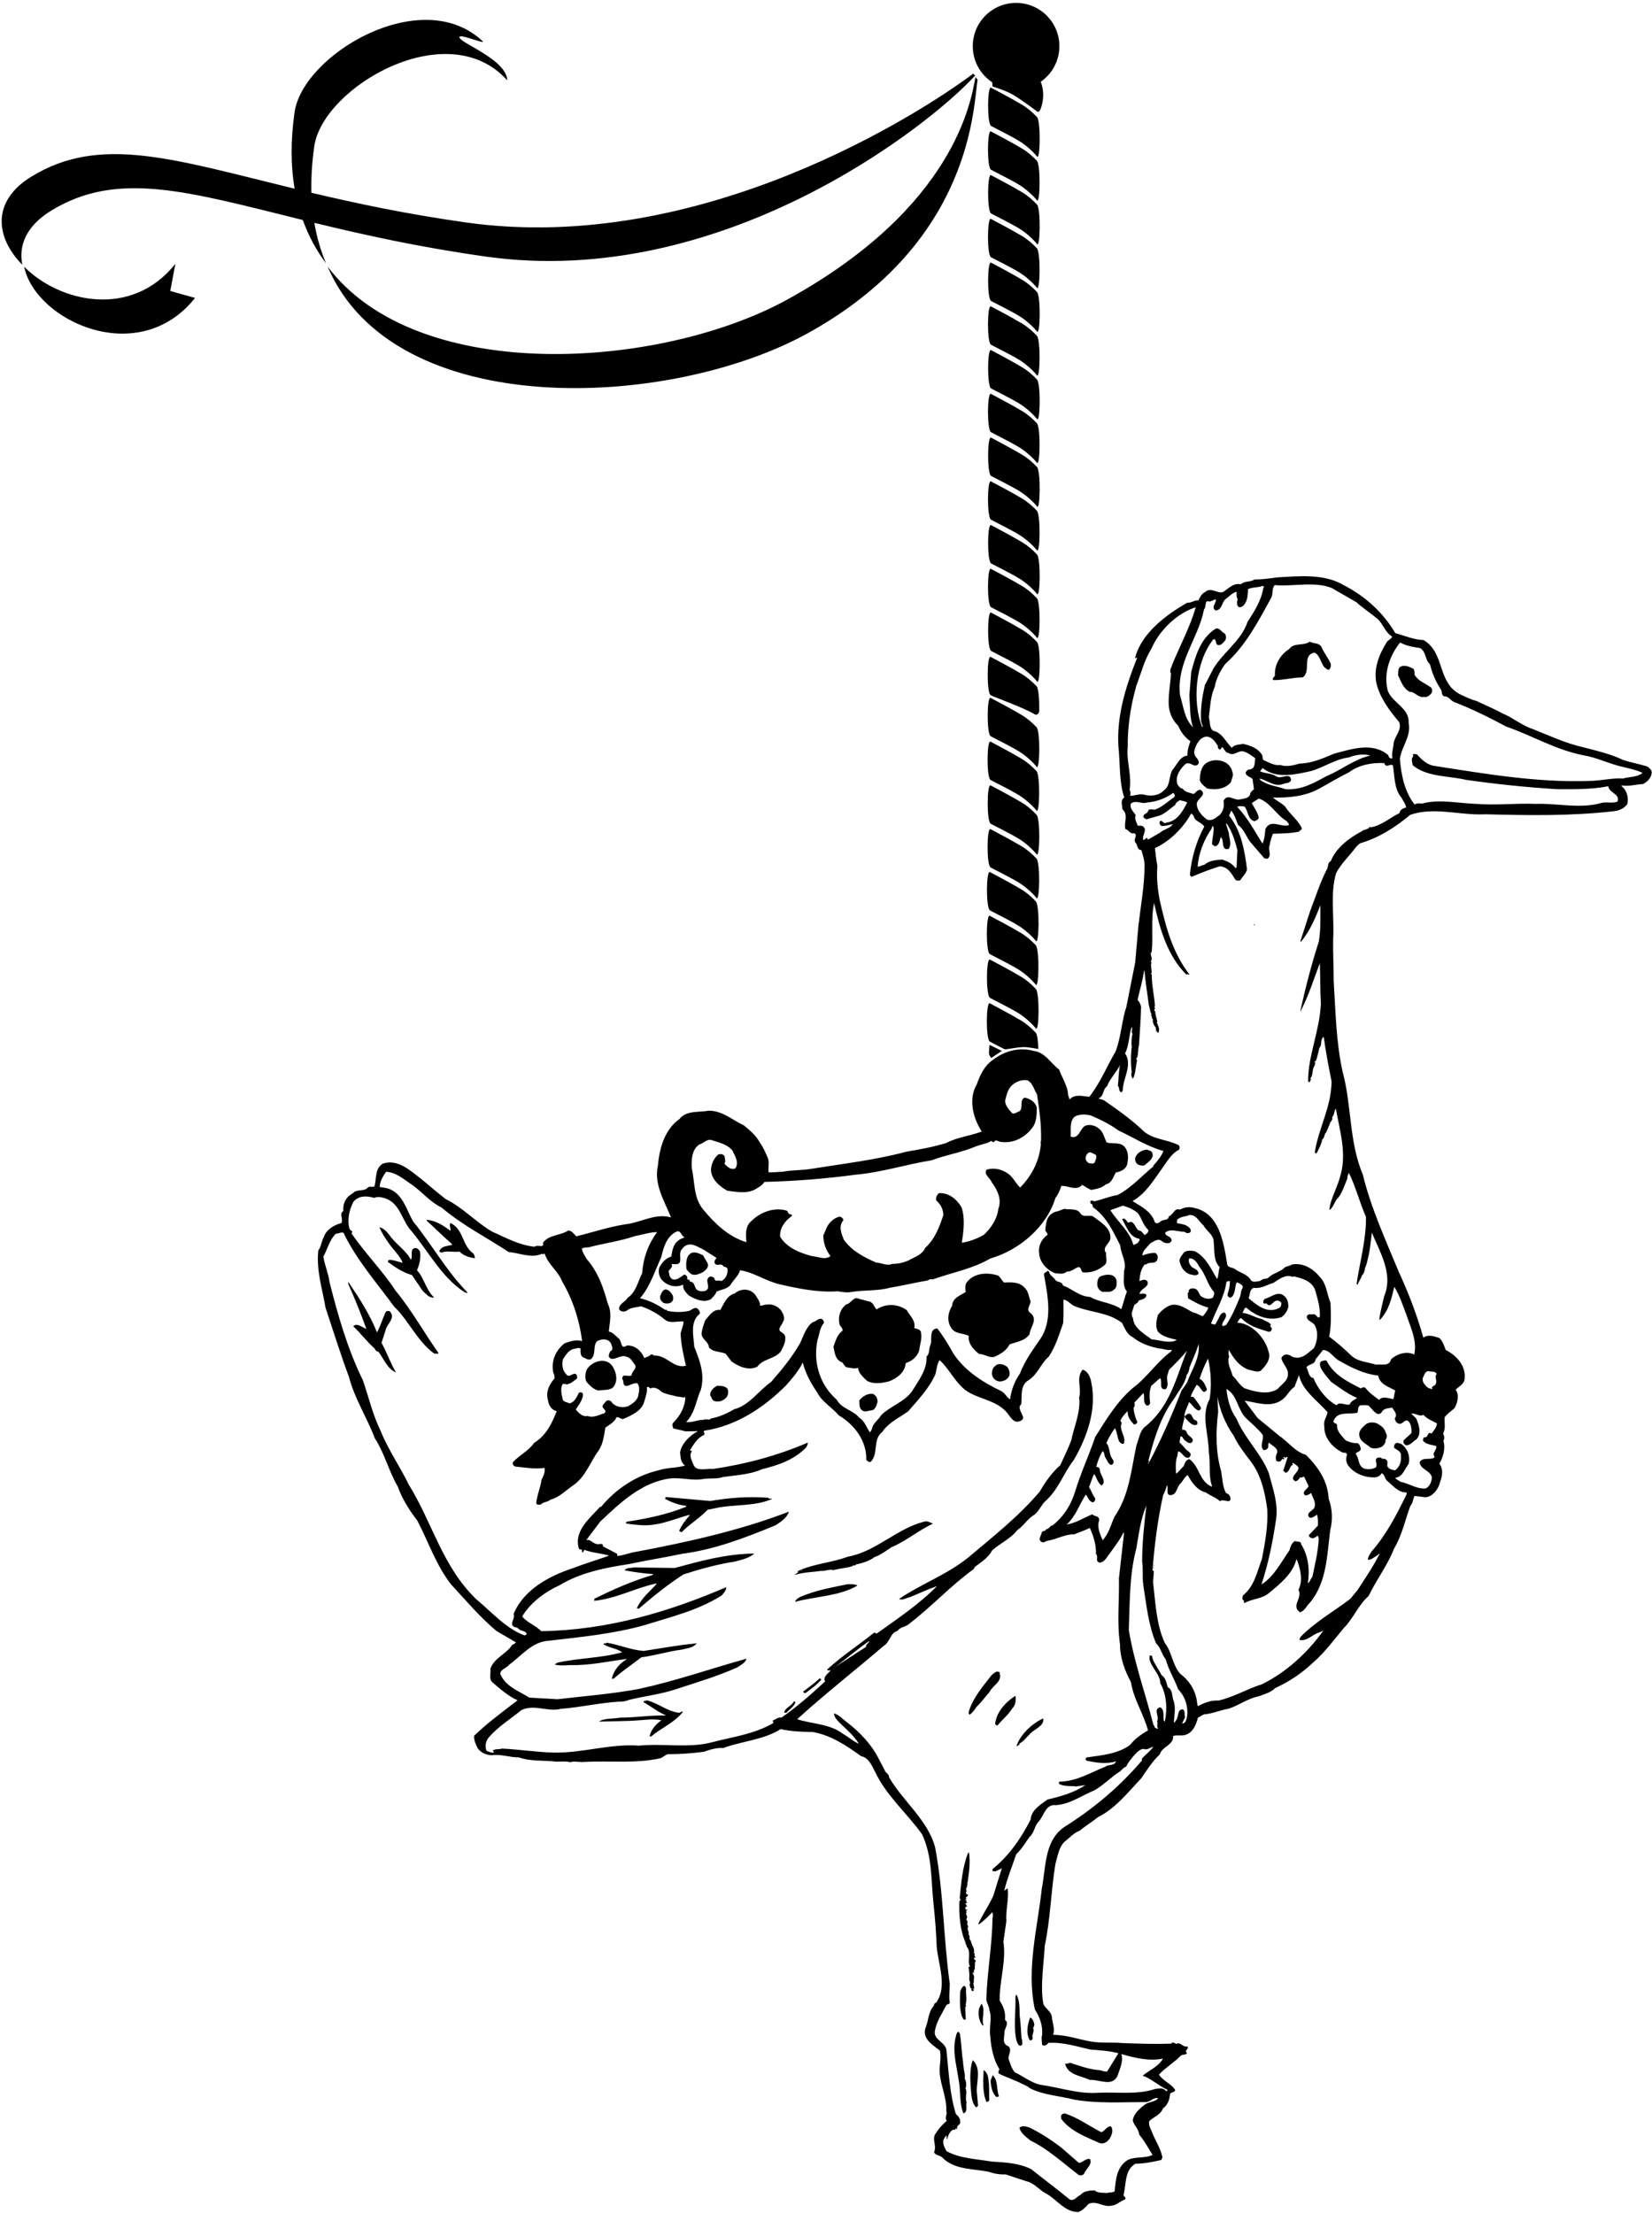 <?xml version="1.0" encoding="UTF-8"?>
<svg xmlns="http://www.w3.org/2000/svg" xmlns:xlink="http://www.w3.org/1999/xlink" width="415pt" height="556pt" viewBox="0 0 415 556" version="1.1">
<g id="surface1">
<path style=" stroke:none;fill-rule:nonzero;fill:rgb(0%,0%,0%);fill-opacity:1;" d="M 350.52 159.051 C 352.801 159.652 355.145 160.727 357.625 160.793 C 363.055 164.012 360.977 171.383 366.738 174.398 C 368.148 175.07 369.555 175.738 371.027 176.141 C 373.105 177.145 375.387 178.086 377.465 179.227 C 380.078 180.297 382.289 182.238 384.969 183.113 C 389.191 184.785 393.281 186.73 397.77 187.734 C 401.121 188.605 404.605 189.41 407.688 190.887 C 409.699 191.559 411.91 191.961 413.855 192.562 C 414.324 192.965 414.93 193.367 414.93 194.035 C 414.93 195.309 413.789 196.516 412.648 196.984 C 410.84 197.051 409.363 197.59 407.422 197.32 L 407.289 197.453 C 408.695 198.461 409.23 200.469 408.762 202.078 C 407.758 203.285 406.551 203.688 405.074 203.82 C 394.422 205.027 383.762 204.824 373.105 204.559 C 366.809 204.895 360.305 202.613 354.273 204.691 C 350.59 207.773 346.434 210.457 341.809 211.797 C 341.137 212.133 340.801 212.602 340.332 213.203 C 338.859 215.148 336.715 217.156 335.641 219.371 C 334.102 224.465 335.238 230.562 334.902 235.992 C 334.84 239.41 335.039 242.762 335.039 246.445 C 335.508 254.086 335.641 261.797 337.25 269.102 C 339.598 277.746 338.859 286.793 342.344 295.035 C 344.355 303.348 348.039 311.391 351.324 319.367 C 353.805 324.727 355.949 330.289 357.559 336.055 C 358.766 335.117 360.305 335.719 361.578 336.121 C 362.449 336.926 362.785 338.062 363.188 339.137 C 365.867 340.477 368.215 343.023 367.945 346.176 C 367.945 347.648 366.605 348.184 365.668 349.121 C 366.672 350.465 366.137 352.406 365.398 353.746 C 364.527 354.551 363.656 355.02 362.918 356.027 C 362.785 357.367 363.254 358.84 362.516 360.113 C 362.785 360.648 362.984 361.387 362.586 361.926 C 363.188 363.867 362.516 366.145 361.578 367.688 C 362.852 369.43 362.113 371.309 361.512 373.117 C 360.91 374.59 359.703 375.996 358.094 376.133 L 355.348 375.797 C 354.945 376.602 354.945 377.605 354.273 378.344 C 353 381.828 352.195 385.715 350.184 389.066 C 348.578 393.223 345.762 396.844 343.816 400.93 C 341.27 403.141 339.996 406.559 337.586 408.973 C 335.172 411.855 332.691 415.273 329.676 417.82 C 326.996 420.367 323.777 422.512 320.359 424.055 C 319.223 425.191 317.68 425.594 316.203 426.129 C 313.457 426.664 311.246 428.41 308.566 429.281 C 306.758 429.551 304.945 430.352 303.004 430.621 C 302.199 430.555 301.66 431.223 300.926 431.492 C 300.523 433.234 299.652 435.312 297.707 435.848 C 296.77 436.117 295.562 435.781 294.691 436.117 C 294.895 438.395 291.945 438.664 291.34 440.742 C 289.598 442.352 288.121 444.629 286.715 446.703 C 283.434 450.191 280.082 454.414 275.926 456.422 C 274.449 457.629 272.711 458.637 271.234 459.91 C 269.762 460.379 268.621 461.785 267.281 462.789 C 265.941 464.266 265.672 466.41 265.137 468.219 C 264.062 474.586 263.863 482.293 262.453 488.793 C 262.254 493.086 261.246 499.051 262.117 503.473 C 262.723 504.746 264.266 505.348 264.266 507.023 C 264.465 508.363 265.066 509.84 264.531 511.18 C 267.949 511.18 270.898 512.32 274.051 512.855 C 276.863 513.324 279.41 512.988 282.16 513.258 C 286.383 513.391 290 513.527 294.223 513.391 C 294.559 512.789 295.16 513.324 295.496 513.461 C 296.703 512.855 297.035 514.398 298.242 514.062 C 298.914 514.801 297.305 515 298.176 515.738 C 297.91 516.406 296.836 515.938 296.434 516.609 C 294.824 518.219 292.68 519.492 291.141 521.164 C 292.211 522.844 294.223 523.379 295.227 525.055 C 295.094 525.656 294.355 525.523 293.953 525.926 C 293.82 527.398 293.418 528.738 292.145 529.68 C 291.543 531.285 289.867 531.758 288.727 532.828 C 288.461 533.699 288.93 534.637 289.328 535.441 C 290.133 537.652 291.543 539.598 292.012 541.941 L 291.742 542.613 C 289.664 543.082 287.453 543.551 285.242 543.551 C 282.426 545.16 282.965 548.711 282.227 551.527 C 282.426 551.863 282.965 552.062 282.629 552.531 C 281.488 552.867 280.617 553.941 279.344 554.074 C 277.133 554.609 275.391 552.668 273.445 553.672 C 272.711 554.477 271.902 555.348 270.898 555.684 C 267.547 555.75 265.539 552.598 262.926 551.125 C 261.18 550.32 259.84 548.375 257.898 547.977 L 252.602 546.23 C 251.328 546.301 249.789 546.098 248.582 545.629 C 244.559 544.758 240.07 545.16 236.922 542.211 C 236.316 541.34 235.043 541.609 234.641 540.668 C 235.445 538.859 233.836 537.25 235.242 535.711 C 235.914 534.57 236.922 533.566 237.859 532.762 C 237.188 532.023 238.059 531.152 237.723 530.348 C 237.859 526.93 236.25 523.848 236.047 520.496 C 235.98 518.754 236.516 516.742 236.113 515.133 C 234.371 513.727 231.758 512.32 232.43 509.641 C 233.301 507.695 233.098 505.418 234.641 503.809 C 234.508 503.137 235.379 503.203 235.445 502.668 C 237.926 498.715 235.645 493.219 235.312 488.996 C 235.176 485.645 234.91 481.891 234.508 478.273 C 233.836 472.039 234.238 466.344 231.625 460.781 C 227.871 455.555 222.645 451.062 219.895 445.23 C 219.023 443.621 218.355 441.613 216.277 441.145 C 212.656 438.527 208.77 435.914 204.215 435.109 C 201.398 435.043 198.719 434.977 196.105 434.375 C 191.812 437.121 186.254 437.391 181.695 439.133 C 180.02 438.996 178.344 439.535 176.801 440.07 C 173.719 440.473 170.973 440.676 167.754 440.676 C 167.086 440.875 166.613 441.41 165.945 441.68 C 159.91 443.086 153.008 442.281 146.844 442.617 C 145.703 442.754 144.43 442.352 143.223 442.684 C 142.152 442.414 141.012 442.551 139.738 442.551 C 136.387 442.148 133.438 442.551 130.355 441.48 C 127.875 441.48 126 440.605 123.316 440.941 C 122.047 440.809 120.703 440.273 119.969 439.133 C 119.496 438.195 119.027 437.121 119.098 436.051 C 122.516 432.766 126.27 430.02 130.02 427.137 C 127.742 426.129 125.664 424.32 123.652 422.578 C 122.715 421.508 123.387 420.5 123.184 419.227 C 124.055 416.547 127.34 415.406 128.68 413.195 C 129.082 413.129 129.352 412.793 129.617 412.594 C 128.078 411.652 126.402 410.715 124.793 409.777 C 120.637 406.359 116.953 401.938 113.332 398.047 C 109.512 393.156 107.637 387.324 104.82 381.965 C 102.809 379.414 100.934 376.336 99.93 373.453 C 97.648 369.562 96.645 365.141 94.164 361.32 C 92.219 356.16 89.07 351.336 87.664 345.906 C 85.52 340.145 83.711 334.312 81.766 328.48 C 81.027 323.922 79.418 319.23 79.957 314.137 C 80.691 313.133 80.762 311.793 81.363 310.719 C 82.031 308.711 84.109 307.703 85.785 307.234 C 86.258 306.16 85.117 304.891 86.258 304.219 C 86.055 302.344 86.926 300.668 88.602 299.797 C 89.605 298.59 91.418 299.461 92.422 298.32 C 92.957 297.785 94.164 298.59 94.164 297.652 C 94.566 295.906 94.23 293.359 96.242 292.289 C 100.129 291.082 103.215 294.23 106.16 296.445 C 108.039 298.055 109.98 299.66 111.926 301.203 C 116.281 303.348 119.566 307.035 123.586 309.379 C 127.07 310.922 130.355 312.797 134.309 313.199 C 134.98 312.531 136.789 313.734 136.387 312.195 C 137.93 310.117 140.742 310.453 142.754 309.109 C 143.691 309.18 144.16 309.98 144.766 310.586 C 148.855 309.578 152.809 308.238 157.031 307.57 C 160.984 307.168 164.535 304.688 168.559 305.828 C 166.949 301.738 164.203 297.586 165.273 292.758 C 165.676 288.402 166.949 283.777 170.703 281.098 C 172.445 278.887 175.527 279.488 178.074 279.02 C 181.492 279.02 183.973 281.363 186.855 282.703 C 188.328 283.91 190.004 285.32 190.809 286.926 C 191.68 288.066 192.285 289.539 192.887 290.883 C 193.355 292.02 192.887 293.359 193.09 294.5 C 194.16 294.566 195.5 294.367 196.574 294.367 C 198.918 293.898 201.398 294.031 203.812 293.629 C 211.652 292.355 219.895 291.418 227.605 289.34 C 231.09 288.738 234.508 288.133 237.723 287.129 C 240.539 285.652 243.688 285.387 246.637 284.246 C 244.426 280.961 243.219 276.004 245.363 272.449 C 246.168 270.105 247.309 267.691 249.387 266.285 C 252.336 264.008 256.02 263 259.707 264.008 C 262.52 264.34 263.93 267.09 266.074 268.699 C 266.742 270.641 268.02 272.52 268.285 274.527 C 268.219 275.066 268.555 275.668 268.688 276.203 C 270.027 274.73 272.039 275.398 273.648 275.535 C 276.395 272.051 278.004 267.961 280.215 264.207 C 281.621 260.656 281.758 256.5 282.965 252.883 L 285.176 241.754 L 285.98 232.574 C 286.582 227.41 287.52 222.453 287.52 217.359 C 287.52 215.953 287.051 214.746 286.715 213.539 C 285.578 213.539 285.844 212.199 285.176 211.598 C 284.703 210.727 285.91 209.719 284.906 209.316 C 283.902 209.586 283.5 208.445 282.695 208.246 C 282.293 206.434 283.566 204.758 281.957 203.285 C 281.957 202.215 281.355 201.074 282.426 200.336 C 281.086 196.383 281.422 191.758 280.953 187.469 C 280.551 180.562 282.359 174.062 284.637 167.898 C 284.973 167.027 285.309 166.156 285.645 165.285 C 285.441 165.082 285.309 165.352 285.105 165.418 C 286.648 159.117 292.883 154.492 298.242 151.41 C 299.316 151.477 300.055 150.738 301.059 150.809 C 301.461 150.004 301.863 149.133 302.734 148.73 C 304.211 147.391 305.816 149.199 307.227 148.73 C 308.699 147.789 309.84 146.383 311.715 146.785 C 312.719 145.848 314.062 146.316 315.133 145.578 C 317.145 145.578 318.887 145.312 320.898 145.043 C 326.66 144.711 332.762 144.105 337.652 147.055 C 342.879 149.734 347.438 153.824 350.52 159.051 Z M 320.227 146.988 C 319.422 147.859 319.891 149.066 319.355 150.137 C 316.203 155.902 312.922 162.27 307.762 166.824 C 306.555 168.566 305.48 170.512 305.148 172.59 C 304.074 174.867 304.008 177.684 303.672 180.16 C 304.008 181.234 303.738 182.777 304.746 183.578 C 306.957 183.984 307.895 186.328 309.438 187.871 C 310.172 186.934 311.312 187.133 312.25 186.863 C 314.062 187.266 316.004 187.938 317.012 189.613 C 317.277 190.016 317.078 190.617 317.41 190.953 C 318.754 191.488 320.16 192.43 321.633 192.16 C 323.109 192.762 325.051 192.227 326.461 191.824 C 329.609 191.758 332.359 190.484 335.105 189.344 C 339.461 188.203 344.758 186.328 348.711 189.68 C 348.844 190.215 349.18 190.684 349.781 190.484 C 349.516 189.078 350.051 187.871 350.117 186.598 C 350.453 184.785 352.262 183.312 351.461 181.367 C 349.246 178.754 346.969 175.738 345.965 172.387 C 344.758 168.301 346.434 164.414 348.441 161.195 C 348.844 160.727 349.582 160.461 349.715 159.922 C 347.906 158.781 347.57 156.973 346.164 155.566 C 344.422 154.09 342.41 152.816 340.734 151.277 L 334.57 147.727 C 330.281 145.98 324.852 147.391 320.227 146.988 Z M 317.145 147.188 C 316.07 147.656 314.664 147.457 313.523 147.992 C 313.457 149.266 313.457 150.34 312.855 151.477 C 312.52 152.016 312.117 152.551 311.312 152.551 C 310.508 152.148 310.777 151.074 310.91 150.473 C 310.508 149.938 310.711 149.266 310.645 148.66 C 309.504 148.93 308.699 149.938 307.762 150.605 C 306.891 151.477 306.957 153.285 305.348 153.355 C 304.141 152.484 305.617 151.547 305.414 150.539 L 303.871 151.145 C 302.465 150.539 303.137 152.484 302.465 153.086 C 301.059 160.391 295.496 166.355 296.434 174.668 C 297.305 177.414 297.508 180.633 299.719 182.711 C 298.848 180.496 298.98 177.281 298.781 174.668 L 299.25 168.77 C 300.32 164.816 301.527 160.461 305.215 158.047 C 306.285 157.375 306.824 158.852 307.629 159.117 C 308.027 159.586 308.098 160.191 307.828 160.793 C 307.426 161.328 306.891 162.066 306.152 162.066 C 305.148 162.066 305.75 160.391 304.812 160.594 C 300.188 166.422 299.516 176.477 301.996 182.645 L 302.199 182.441 C 301.863 182.105 301.93 181.57 301.73 181.234 C 301.527 177.949 301.996 175.137 302.668 172.121 L 304.812 167.965 C 307.359 163.742 311.848 160.93 313.391 156.234 C 315.133 153.555 316.875 150.809 317.344 147.727 C 317.68 147.523 317.41 147.188 317.145 147.188 Z M 289.262 162.938 C 287.453 165.82 286.648 169.172 285.441 172.32 C 284.035 177.348 283.23 182.508 283.297 187.734 C 282.895 191.086 284.371 194.707 283.766 198.395 C 284.035 198.797 284.035 199.531 283.902 199.934 C 285.105 199.867 286.18 199.398 287.32 199.598 C 288.996 200.137 291.207 199.867 292.414 198.527 C 294.09 197.32 293.555 194.973 294.559 193.367 C 295.695 192.094 296.367 190.016 298.312 189.812 C 298.242 188.473 298.645 187.336 299.047 186.195 C 297.641 185.258 296.566 183.781 295.965 182.309 C 294.625 181.035 293.82 179.289 293.617 177.414 C 293.418 174.668 294.02 171.984 294.156 169.172 C 293.617 168.434 294.355 167.629 294.492 166.895 C 296.5 162.066 298.914 157.578 300.391 152.551 C 295.695 154.023 291.207 158.383 289.262 162.938 Z M 329.008 161.195 C 327.531 162.336 325.051 161.328 323.848 163.07 C 321.633 164.414 320.027 167.16 320.293 169.773 C 320.027 170.043 319.559 170.379 319.824 170.848 C 322.305 170.914 324.719 170.176 327.266 170.176 C 329.477 168.637 326.93 164.48 330.281 163.945 C 331.621 164.746 331.754 166.422 332.691 167.629 C 333.094 167.832 333.496 168.5 333.965 168.164 C 334.301 167.695 334.367 167.359 334.301 166.758 C 333.699 165.285 332.559 164.012 331.953 162.469 C 331.219 161.398 329.945 161.73 329.008 161.195 Z M 351.727 161.398 C 348.98 164.816 347.504 169.371 348.645 173.594 C 349.852 176.609 354.074 177.883 353.871 181.57 C 354.539 184.988 352.129 187.469 351.66 190.617 C 351.996 194.57 352.801 198.863 355.348 202.078 C 355.883 201.812 356.617 201.742 357.223 201.879 C 361.512 200.672 366.34 201.812 370.828 201.945 C 375.785 202.348 380.949 201.742 385.707 201.945 C 391.402 201.742 396.965 203.285 402.395 201.676 C 403.734 201.41 405.145 201.879 406.348 201.344 C 407.02 199.398 404.27 199.266 404.004 197.52 C 399.781 198.324 395.895 198.258 391.27 198.258 C 383.43 197.789 375.855 196.984 368.281 195.91 C 363.723 194.84 358.496 195.242 354.879 192.227 C 354.809 191.422 354.406 190.754 354.945 190.082 L 355.012 190.148 L 354.945 189.41 L 355.949 189.48 C 357.156 190.887 358.629 192.227 360.508 192.43 C 372.973 194.371 386.242 196.648 399.18 196.18 C 402.129 196.18 404.941 195.379 407.688 195.578 C 409.363 195.109 411.375 195.242 412.648 194.172 C 411.105 193.434 409.5 193.098 407.824 192.695 C 404.406 191.961 401.32 190.352 397.84 189.746 C 390.867 188.406 384.902 184.785 378.336 182.508 C 374.113 180.23 369.754 178.086 365.266 176.344 C 364.328 175.941 363.926 174.867 362.785 174.934 C 362.047 174.602 362.316 173.93 362.047 173.328 C 360.707 171.316 359.77 169.172 359.234 166.895 C 357.895 165.688 358.363 163.809 356.754 162.805 C 355.012 162.535 353.27 162.27 351.727 161.398 Z M 351.93 167.43 C 351.121 167.766 351.324 168.77 351.191 169.574 C 351.93 171.113 352.465 172.926 354.141 173.797 C 355.547 173.797 356.219 175.336 357.691 175.07 C 358.496 175.27 359.234 174.668 359.703 173.996 C 359.836 173.527 359.77 173.059 359.5 172.723 C 358.094 171.652 356.352 171.184 355.348 169.508 C 355.348 169.105 355.414 168.367 355.012 167.965 C 354.074 167.562 353 166.961 351.93 167.43 Z M 302.938 185.055 C 301.262 185.324 300.32 187.266 299.984 188.809 C 299.984 189.41 300.188 190.016 300.656 190.418 C 300.992 190.953 301.527 191.621 300.789 192.16 C 299.785 192.762 299.047 191.289 297.844 191.891 C 296.434 193.164 295.16 195.039 295.766 196.984 C 296.031 197.453 296.5 198.125 297.105 198.125 C 297.707 199.062 298.914 199.129 299.852 199.465 C 300.453 199.062 300.855 198.258 301.66 198.461 C 303.402 199.801 300.453 200.605 300.656 202.145 C 300.723 203.621 301.996 204.961 303.137 205.832 C 304.477 206.434 305.48 205.363 306.355 204.758 C 307.293 203.887 307.629 202.48 307.359 201.207 C 308.297 199.266 309.84 201.008 311.246 200.871 C 312.25 200.605 313.66 200.672 314.062 199.531 C 314.062 199.062 314.598 198.594 315 198.258 L 314.664 195.711 C 314.129 195.109 312.922 195.039 312.922 194.035 C 313.188 193.633 313.457 193.23 313.992 193.301 C 315.469 193.031 315.133 191.355 315.336 190.484 C 314.395 189.812 313.457 189.078 312.316 188.742 C 310.977 188.473 309.973 190.082 308.566 189.145 C 307.695 189.078 307.559 187.938 306.957 187.668 C 306.824 187.805 306.758 188.34 306.355 188.273 C 306.02 188.137 305.883 187.734 305.949 187.402 C 305.281 186.328 304.41 184.988 302.938 185.055 Z M 338.859 190.281 C 335.441 190.684 332.625 192.762 329.344 193.699 C 325.387 194.57 320.629 195.711 317.211 192.965 C 316.941 193.164 316.809 193.5 316.539 193.77 C 317.883 194.371 319.559 194.238 320.762 195.109 C 321.902 195.777 324.246 193.836 324.316 196.047 C 323.914 196.852 322.906 196.648 322.238 196.984 C 320.094 197.723 318.418 196.047 316.473 195.578 L 316.539 195.91 C 318.418 197.32 320.828 197.52 322.977 198.258 C 326.996 198.527 330.145 196.648 333.23 194.973 C 336.98 193.434 340.266 190.684 344.223 189.812 C 342.613 189.277 340.469 189.613 338.859 190.281 Z M 303.672 191.355 C 301.797 192.094 301.461 194.102 301.395 195.98 C 301.66 196.918 302.531 197.453 303.203 198.059 C 305.215 198.527 307.895 198.258 309.234 196.449 C 309.438 195.512 309.973 194.84 309.57 193.836 C 308.969 191.223 305.816 190.418 303.672 191.355 Z M 347.703 191.691 C 344.555 191.559 341.34 192.16 338.859 194.035 C 336.312 195.242 333.898 196.785 331.352 198.125 C 327.934 200.066 323.512 200.469 319.758 200.336 C 320.695 201.207 321.902 201.676 322.84 202.613 C 324.047 204.559 325.992 205.898 326.996 207.977 C 327.129 208.512 326.527 208.578 326.324 208.914 C 324.246 209.383 321.77 209.383 319.758 209.449 C 319.422 210.391 319.09 211.328 318.953 212.332 C 318.418 213.34 319.559 214.746 318.484 215.684 C 318.148 215.75 317.949 215.684 317.613 215.617 L 313.926 211.328 C 312.988 209.922 312.453 208.312 310.977 207.172 C 310.508 205.898 310.105 204.625 309.301 203.621 L 308.766 204.895 C 311.781 208.715 312.652 213.473 313.258 218.363 C 313.055 219.504 312.117 220.176 311.582 221.113 C 311.246 221.312 310.711 221.246 310.375 221.047 C 309.367 219.438 308.496 217.762 306.422 217.629 C 304.074 218.363 301.73 219.234 299.449 220.242 C 299.184 220.242 298.914 219.973 298.914 219.703 C 299.316 215.484 300.523 211.395 302.531 207.641 C 301.996 206.836 300.992 206.504 300.254 205.832 C 299.922 205.363 299.785 204.426 299.184 204.426 C 297.305 207.977 293.754 211.395 290.133 213.07 C 290.27 214.41 290.469 216.02 290.738 217.492 C 290.535 220.508 290.738 223.055 291.34 226.141 C 292.883 232.977 294.559 239.273 298.781 244.77 C 298.578 245.105 298.242 244.367 298.109 244.906 C 293.352 240.281 291.34 233.379 289.934 226.879 C 289.062 230.629 289.73 234.984 289.328 239.074 C 288.66 239.812 289.664 240.48 289.195 241.352 C 288.859 241.621 289.598 241.891 289.129 242.156 L 289.328 244.367 L 289.062 244.637 L 289.328 244.77 C 289.328 247.652 289.934 249.73 290.133 252.746 L 289.934 253.016 C 290.605 253.281 289.465 253.82 290.199 254.02 C 290.199 254.891 290.535 255.762 290.738 256.633 L 290.605 256.836 C 290.938 257.707 291.477 258.645 290.938 259.516 C 290.738 259.246 290.133 258.91 290.535 258.512 L 290.27 258.512 L 290.402 258.176 C 289.801 257.57 289.531 256.77 289.598 256.098 L 289.664 256.098 L 289.398 255.828 C 289.328 255.695 289.328 255.562 289.465 255.492 C 289.129 255.293 289.195 255.023 289.262 254.758 C 288.859 254.086 288.859 253.215 288.594 252.48 C 288.258 249.73 287.723 246.715 287.52 243.898 L 287.387 243.898 C 287.051 246.445 286.312 248.656 285.777 251.203 C 286.246 251.676 286.516 252.277 286.648 252.883 C 286.582 256.23 286.312 259.449 286.113 262.801 C 285.777 263 286.246 263.469 285.844 263.535 L 285.98 263.738 C 285.777 264.406 285.98 265.547 285.375 266.016 L 285.645 266.285 C 285.309 267.895 285.309 269.504 284.637 270.977 L 284.504 270.844 C 284.102 270.441 284.172 269.57 284.305 269.367 C 284.035 267.355 284.035 265.078 284.305 263 C 284.172 262.062 284.234 260.656 284.504 259.719 C 284.035 259.18 284.637 258.379 284.305 257.973 C 283.566 259.918 283.699 262.598 282.629 264.609 C 284.371 267.223 282.562 270.238 282.16 272.785 C 282.023 273.254 282.227 273.992 281.758 274.395 C 280.887 274.262 281.355 273.188 280.816 272.785 C 281.02 271.043 281.02 269.102 281.355 267.559 C 280.484 269.367 278.809 270.977 278.07 272.922 C 276.93 273.723 277.398 275.398 275.926 275.938 L 277.336 276.406 C 280.887 278.887 284.234 281.23 287.453 284.312 C 289.934 286.324 293.418 286.258 296.164 287.73 C 296.367 288 296.434 288.602 296.098 288.871 C 294.492 289.676 293.352 291.484 292.277 293.027 C 290 296.176 287.922 299.797 284.504 301.738 C 286.582 303.012 289.129 304.285 290 306.766 C 290.27 307.637 291.008 307.301 291.477 306.898 C 292.145 306.23 293.555 306.699 293.617 305.559 C 294.824 305.156 294.961 303.348 296.434 303.883 C 297.574 303.215 298.848 303.078 300.121 303.48 C 306.285 304.82 307.359 312.062 308.23 317.223 C 308.23 318.492 309.367 318.293 310.172 318.762 C 311.582 319.836 313.391 320.035 314.328 321.711 C 315 322.246 315.938 321.844 316.609 321.777 C 317.145 321.242 317.883 321.242 318.484 321.109 C 319.758 319.77 321.566 319.633 322.707 318.426 C 323.242 318.023 323.98 318.094 324.449 317.691 C 327.129 317.086 329.812 318.629 331.484 320.707 C 333.297 322.516 333.297 325.062 334.234 327.273 C 334.367 330.156 334.438 333.238 333.898 335.785 C 335.844 337.191 337.785 338.938 339.527 340.609 C 341.27 342.152 343.617 342.152 345.695 342.824 C 347.102 342.621 348.98 343.359 349.449 341.484 C 350.922 340.074 353.402 339.34 355.277 340.277 C 356.016 336.789 354.406 333.641 353.402 330.559 C 352.465 328.078 351.594 325.398 350.254 323.254 C 349.582 326.203 348.844 329.352 346.633 331.562 L 346.5 331.43 C 346.766 329.352 347.305 327.477 347.703 325.664 C 350.117 320.035 346.566 314.406 344.621 309.648 C 344.355 311.859 344.152 314.273 343.617 316.215 C 343.414 316.953 343.281 317.891 342.879 318.562 C 342.945 319.031 342.613 319.699 342.477 320.035 L 342.145 320.371 C 341.941 321.176 341.34 321.844 341.07 322.719 C 340.867 322.785 340.938 322.516 340.801 322.449 C 341.605 317.02 343.215 311.457 343.148 305.691 C 341.539 302.074 340.602 298.188 338.859 294.637 C 338.656 295.035 338.391 295.641 338.457 296.109 C 337.785 297.652 337.25 299.461 336.246 300.801 C 335.238 301.672 335.172 302.945 334.102 303.949 L 333.965 303.75 C 334.234 301.27 335.773 298.656 336.512 296.043 C 338.523 290.078 336.578 284.246 335.574 278.484 C 335.172 278.953 335.238 280.023 334.637 280.695 C 334.902 281.164 334.367 281.699 334.168 281.969 C 334.031 282.504 333.43 283.777 333.16 284.449 C 332.559 284.984 332.828 285.789 332.156 286.258 C 331.953 287.465 331.219 288.805 330.684 289.809 L 330.281 289.539 C 331.219 283.375 334.438 278.215 334.504 271.645 C 333.766 267.961 333.027 264.207 332.559 260.59 L 332.359 260.52 C 331.555 261.527 332.223 262.398 331.422 263.27 C 331.285 264.207 330.949 265.145 330.75 266.016 C 330.613 266.285 330.547 266.621 330.215 266.754 C 330.145 266.953 330.816 267.156 330.281 267.223 L 330.281 267.691 C 329.543 268.496 329.945 269.637 329.344 270.707 L 329.141 270.844 C 329.543 271.109 329.074 271.512 329.008 271.914 L 328.605 271.645 C 328.605 265.078 331.484 259.113 331.82 252.145 C 331.621 248.859 331.688 245.039 331.555 241.957 C 329.879 246.379 328.805 250 326.727 254.02 L 326.66 253.953 C 327.934 248.188 329.477 242.156 331.285 236.594 C 331.82 233.711 331.688 230.16 331.688 227.41 C 330.414 230.629 329.074 233.914 326.797 236.594 L 326.66 236.461 L 329.141 228.82 C 330.48 225.336 331.621 221.715 333.297 218.434 C 333.766 217.762 333.43 216.688 334.301 216.355 C 335.574 213.004 339.059 210.391 342.074 208.848 C 342.68 208.246 343.887 208.445 344.086 207.641 L 344.355 207.844 C 347.035 207.371 349.18 205.43 351.523 204.289 L 351.793 203.621 C 352.195 203.219 352.664 202.949 353.199 202.883 C 353.199 202.012 352.465 201.273 352.129 200.469 C 350.184 198.258 350.387 195.109 349.918 192.293 C 349.246 191.758 348.578 192.762 347.973 192.16 Z M 294.691 199.195 C 292.883 200.535 290.535 201.41 288.121 201.609 C 286.781 202.078 285.309 200.871 284.102 201.879 C 283.699 203.016 284.703 203.887 285.309 204.758 C 284.906 205.633 285.512 206.637 285.844 207.441 C 286.312 207.441 286.582 207.371 286.984 207.508 C 288.527 208.445 286.648 209.988 287.254 211.059 L 288.121 210.457 L 288.391 210.926 L 291.406 209.184 C 292.414 208.246 293.887 208.18 294.625 207.039 C 293.754 207.172 292.949 207.508 291.945 207.508 C 291.543 207.441 291.273 207.039 291.273 206.637 C 291.742 205.363 292.211 207.305 293.016 206.637 C 295.695 206.367 297.172 203.688 298.242 201.609 C 297.641 201.207 297.105 201.273 296.434 201.008 C 295.965 201.273 295.297 201.676 295.227 202.215 C 294.02 203.086 292.883 204.223 291.477 204.824 L 287.988 205.832 L 287.32 205.43 C 286.852 204.355 288.461 204.492 288.461 203.555 C 288.859 203.219 289.465 203.285 290 203.418 C 291.809 202.883 293.285 201.41 294.824 200.336 C 295.363 200.066 295.094 199.398 294.691 199.195 Z M 316.203 200.605 L 314.465 201.742 C 315.066 202.949 315.938 204.023 316.203 205.363 C 316.203 205.898 315.602 206.031 315.199 206.301 C 313.457 205.965 313.594 203.82 312.652 202.613 C 312.117 202.547 311.246 202.414 310.777 202.684 C 313.324 205.297 315.266 208.914 317.145 211.93 C 317.68 210.789 317.746 209.52 317.883 208.246 C 319.223 205.633 321.699 207.91 323.777 207.305 C 323.914 206.902 323.379 206.57 323.176 206.234 C 320.695 204.824 319.02 201.477 316.203 200.605 Z M 295.094 201.945 C 295.16 202.012 295.094 202.012 295.027 202.078 L 294.824 202.078 L 294.824 201.812 C 294.961 201.742 295.027 201.879 295.094 201.945 Z M 307.961 206.902 L 308.699 209.25 C 308.766 210.523 309.504 212.133 308.633 213.27 C 306.621 213.738 307.629 210.992 306.688 210.32 C 306.355 210.992 306.422 211.93 305.617 212.469 C 305.215 212.801 304.746 212.332 304.477 212.066 C 304.477 210.523 305.078 208.914 304.812 207.574 C 304.543 207.574 304.344 207.773 304.41 208.109 C 302.465 210.926 301.125 214.211 300.855 217.695 C 301.395 217.762 301.93 217.293 302.465 217.293 C 303.809 216.152 305.414 216.02 307.09 215.953 C 308.297 216.355 309.57 216.891 310.375 218.098 C 310.508 218.027 310.508 217.895 310.645 217.895 L 310.844 213.539 C 310.242 211.191 309.504 208.848 308.164 206.902 Z M 315.199 232.172 C 315.266 232.305 315.066 232.371 315 232.508 C 314.863 232.371 315.066 232.105 315.199 232.172 Z M 258.098 271.379 C 256.691 271.176 255.418 271.645 254.344 272.52 C 253.34 273.391 253.004 274.527 252.672 275.801 C 252.066 277.41 253.406 278.617 254.277 279.688 C 255.016 279.891 255.551 279.285 256.156 279.152 C 257.094 278.215 256.02 276.27 257.43 275.734 C 258.699 276.004 260.109 276.809 260.445 278.215 C 260.445 279.957 260.445 282.035 259.172 283.508 C 257.293 285.922 254.41 287.262 251.531 286.859 C 250.926 286.926 250.121 286.055 249.723 286.859 C 249.453 287.062 249.184 286.727 249.051 286.594 C 247.844 287.395 246.301 287.465 244.961 288.066 C 241.477 289.539 237.523 290.145 234.039 291.484 C 227.672 292.488 221.305 294.566 214.871 295.105 C 207.43 296.109 199.789 296.711 192.016 296.914 C 191.68 297.586 190.809 298.121 190.141 298.523 C 187.992 299.996 185.246 299.461 182.699 299.125 C 180.824 298.055 178.68 296.312 178.609 293.898 C 178.68 292.422 179.281 291.082 180.355 290.078 C 180.891 289.809 181.695 289.879 182.027 290.48 C 182.027 291.082 182.43 291.754 181.965 292.289 C 182.43 292.891 182.898 293.227 183.504 293.562 C 183.906 293.629 184.574 293.766 184.844 293.359 C 185.648 291.82 184.574 290.348 183.973 289.004 C 182.699 287.465 180.758 287.062 178.945 286.461 C 177.672 285.922 176.801 287.195 175.66 287.531 C 173.785 288.738 173.652 291.418 173.785 293.496 C 174.59 297.047 174.188 301.004 176.734 303.949 C 179.617 307.438 183.168 310.785 187.523 312.062 C 187.324 310.184 187.191 308.105 188.664 306.832 C 190.875 304.621 194.16 303.215 197.512 304.086 C 198.047 304.219 197.98 305.223 198.586 305.023 C 198.785 305.156 199.051 305.156 198.918 305.492 C 197.242 306.633 195.836 308.508 195.969 310.652 C 197.645 313.469 200.93 314.742 203.945 315.547 C 205.688 315.68 207.16 316.617 208.637 315.547 C 207.43 314.004 206.828 312.262 206.828 310.316 C 207.16 309.715 207.297 309.246 207.562 308.641 C 208.102 307.234 209.574 305.828 211.051 305.625 C 211.383 305.762 211.855 306.094 211.855 306.562 C 210.578 308.039 211.383 309.914 211.988 311.457 C 214.066 314.34 217.082 315.812 220.031 317.152 C 221.371 317.223 222.844 318.094 224.188 317.488 C 225.527 317.555 227.133 317.152 228.273 316.617 C 229.816 315.746 231.691 315.211 232.43 313.469 C 234.844 311.324 236.047 308.105 236.984 305.223 C 236.922 303.75 236.316 302.543 235.176 301.539 C 235.043 300.734 235.379 300.133 235.914 299.73 C 238.395 299.594 240.406 301.336 241.543 303.281 C 242.48 305.961 242.078 309.312 241.609 312.195 C 243.422 311.926 245.496 311.188 247.176 310.184 C 248.984 308.508 250.523 306.16 250.793 303.684 C 251.73 301.27 250.523 298.855 249.117 296.98 C 248.781 295.906 247.039 295.105 247.844 293.828 C 250.121 293.16 252.469 293.965 254.012 295.508 C 254.949 296.512 255.352 297.516 256.289 298.32 C 259.238 295.305 261.047 291.688 261.449 287.664 C 261.582 287.328 261.246 286.793 261.516 286.727 C 261.648 282.57 261.113 278.887 260.512 274.93 C 259.707 273.723 259.57 272.184 258.098 271.379 Z M 274.051 280.227 C 272.711 279.891 271.102 279.824 269.895 280.562 C 268.621 281.902 269.09 283.777 268.953 285.52 C 271.102 286.324 271.301 283.375 272.711 282.773 C 273.848 282.371 275.188 282.773 276.059 283.508 C 277.199 284.379 277.398 285.855 278.004 286.996 C 279.477 287.465 281.289 286.793 282.492 288.066 C 283.434 289.207 283.5 290.68 283.23 292.09 C 283.098 293.629 281.621 294.301 280.281 294.566 C 279.68 295.641 279.277 297.246 277.801 297.516 C 276.797 298.453 275.457 298.656 274.184 298.926 C 273.312 298.656 272.641 298.055 271.84 297.652 C 270.43 299.324 268.285 297.785 266.609 297.918 C 266.273 298.992 265.871 299.996 265.137 300.934 C 262.926 308.238 256.02 314.07 248.781 316.148 C 244.426 318.695 239.602 319.566 234.773 321.242 C 234.305 321.578 233.566 321.109 233.164 321.645 C 230.016 322.18 226.664 322.984 223.449 323.52 C 220.566 324.324 217.082 324.059 214.066 324.527 C 212.926 324.797 211.652 324.594 210.445 324.391 C 205.422 324.727 200.66 323.723 195.902 322.648 C 192.418 321.844 189.402 319.633 185.914 319.098 C 185.516 320.504 184.309 321.441 183.504 322.785 C 182.633 323.855 181.227 323.922 180.02 324.461 C 179.75 325.195 179.215 325.734 178.547 326.402 C 176.734 327.34 174.59 326.402 172.98 325.398 C 172.312 324.66 171.438 323.855 171.641 322.719 L 171.305 322.852 C 169.43 323.52 167.418 322.918 166.145 321.375 C 165.543 320.57 165.34 319.5 165.609 318.492 C 166.215 317.223 167.285 316.016 168.625 315.68 C 168.895 314.203 169.094 312.461 170.504 311.59 C 170.902 311.121 171.641 311.121 171.977 310.785 C 171.105 310.586 171.105 308.977 169.965 309.379 C 167.484 310.586 166.684 313.266 166.145 315.746 C 164.535 319.164 163.398 323.117 160.781 326.137 C 163.129 326.672 165.141 327.742 167.148 329.086 L 167.285 328.949 L 167.621 329.285 C 169.43 329.688 171.508 329.688 173.184 329.285 C 173.922 328.949 174.59 328.211 175.328 328.816 C 175.594 329.152 175.93 329.555 175.797 330.023 C 173.25 332.031 174.254 335.586 174.391 338.266 C 175.73 341.684 177.137 345.168 176.062 349.121 C 174.789 351.938 174.656 354.82 172.379 357.23 C 173.922 357.434 175.262 356.629 176.734 356.695 C 177.34 356.293 178.211 356.965 178.547 356.359 C 180.688 355.961 182.633 355.09 184.441 354.016 C 188.195 353.078 190.676 349.258 193.691 347.18 C 196.508 343.961 198.918 341.016 200.93 337.527 C 201.867 335.652 202.402 333.441 204.145 332.164 C 204.949 332.031 205.488 331.16 206.359 331.297 C 206.762 331.496 207.027 331.898 206.961 332.367 C 205.891 333.574 205.891 335.184 205.352 336.656 C 204.215 342.285 205.957 347.914 210.18 351.602 C 211.449 353.949 214.199 354.148 215.875 356.16 C 217.281 357.031 217.684 358.707 218.555 359.848 L 219.023 359.043 C 219.227 357.566 220.633 356.762 221.371 355.488 C 223.781 353.145 227.133 352.273 229.145 349.457 C 230.754 346.777 232.898 344.164 232.766 340.746 C 233.566 340.145 233.301 339.004 233.637 338.133 C 234.371 336.59 233.164 333.977 235.445 333.707 C 236.984 335.652 238.328 337.93 239.531 340.074 C 242.414 344.434 247.039 347.312 251.395 349.391 C 252.469 349.859 252.938 351.133 253.742 351.535 C 254.012 349.258 254.883 346.98 256.223 345.035 C 257.43 341.887 259.371 339.203 261.316 336.391 C 264.531 331.695 263.191 325.465 262.254 320.172 C 262.254 319.633 262.926 319.633 263.059 319.297 C 263.258 319.23 263.395 319.367 263.527 319.434 C 263.66 320.371 264.531 320.707 265.066 321.441 C 265.402 322.246 266.812 321.777 267.012 322.918 C 269.359 323.789 271.234 325.734 273.848 325.801 C 276.262 327.207 279.344 327.207 281.688 328.883 C 282.227 327.406 282.492 325.867 283.098 324.461 C 281.891 322.984 282.426 320.973 282.359 319.297 C 283.164 317.086 281.555 315.074 281.422 312.863 C 279.613 309.379 278.07 305.762 274.586 303.281 C 274.383 302.945 274.586 302.477 274.051 302.41 C 273.914 302.211 273.781 301.738 274.117 301.605 C 274.383 301.605 274.652 301.605 274.855 301.805 C 276.863 301.336 278.742 300.531 280.754 300.199 C 284.035 298.523 286.781 295.438 289.73 293.027 L 289.73 292.824 C 290.672 291.754 291.809 290.41 292.277 289.141 C 288.258 288.066 284.703 285.723 280.953 283.98 C 278.742 282.371 276.527 281.297 274.051 280.227 Z M 288.121 288.805 C 286.918 288.871 285.578 289.609 285.176 290.883 C 285.105 291.551 285.309 292.223 285.91 292.559 C 286.383 292.758 287.117 292.961 287.59 292.691 C 288.324 291.953 290 291.082 289.465 289.609 C 289.262 289.07 288.594 289.004 288.121 288.805 Z M 273.715 289.473 C 273.109 289.676 272.777 290.277 272.711 290.949 C 272.711 291.484 273.18 292.09 273.648 292.223 C 274.117 292.223 274.785 292.559 275.055 291.887 C 275.254 291.285 275.59 290.68 275.324 290.145 C 274.785 289.879 274.316 289.539 273.715 289.473 Z M 268.82 291.484 C 268.621 291.754 268.285 291.953 267.883 292.09 L 268.086 290.883 C 268.352 291.016 268.688 291.148 268.82 291.484 Z M 96.98 294.367 C 96.242 295.438 95.438 296.711 95.371 298.188 L 97.047 298.453 C 101.137 299.461 102.008 303.816 103.816 306.898 C 108.574 312.73 112.059 319.164 117.355 324.594 L 117.422 324.93 C 117.285 324.727 117.02 324.727 116.75 324.66 C 110.988 320.906 107.77 314.605 103.414 309.312 C 100.934 306.766 100.598 302.211 96.645 301.004 C 95.84 300.734 94.633 300.531 94.031 300.934 C 92.219 300.398 90.211 300.266 88.801 301.871 C 87.797 303.816 87.129 306.363 87.797 308.641 C 87.797 309.109 89.004 309.312 88.266 309.781 C 91.617 314.742 96.109 319.23 99.391 324.258 C 103.414 329.152 106.496 334.715 110.184 339.941 C 109.848 340.211 109.445 340.008 109.043 340.008 C 104.754 336.859 102.809 331.898 98.988 328.211 C 94.633 322.246 89.742 316.684 86.523 310.184 C 86.258 309.047 85.117 309.98 84.379 309.914 C 82.77 311.457 82.301 313.734 81.23 315.68 C 81.566 317.891 82.504 319.836 82.77 322.047 C 84.914 330.492 87.328 338.938 91.148 346.711 C 92.621 350.934 93.629 355.422 95.641 359.512 C 97.516 364.203 100.531 368.492 102.742 373.051 C 108.641 382.566 111.121 393.559 119.699 401.801 C 123.586 405.02 127.141 409.176 131.828 410.852 L 132.301 410.516 C 132.301 409.977 131.43 409.711 130.891 409.574 C 130.355 409.441 130.02 408.703 129.352 408.773 C 127.676 408.102 129.551 406.629 129.016 405.488 C 131.496 399.32 138.129 395.836 143.895 393.961 C 146.977 392.754 149.793 391.949 152.809 390.879 L 152.875 390.742 C 150.93 390.207 148.719 390.074 146.777 389.336 C 146.641 389.535 146.641 389.938 146.238 390.008 L 146.172 389.27 C 145.973 389.27 145.637 389.27 145.438 389.066 C 144.027 384.578 148.25 381.359 150.73 378.547 L 150.996 378.547 C 154.754 373.988 159.777 370.703 165.406 369.363 C 167.688 368.625 169.965 368.828 172.109 368.156 C 170.973 367.422 170.973 366.078 170.836 364.871 C 171.238 362.527 173.383 360.586 175.328 359.512 L 172.176 359.578 C 171.305 359.309 170.164 359.109 169.16 358.84 C 168.961 358.371 168.758 357.902 169.094 357.434 C 170.902 355.691 172.109 353.348 172.176 350.934 C 171.574 351.27 170.973 350.801 170.234 350.867 C 168.895 350.465 167.418 350.328 166.215 349.66 C 165.406 348.922 164.535 348.32 163.328 348.789 C 162.996 348.586 162.996 348.184 162.527 348.52 C 162.594 349.727 162.258 350.73 161.922 351.805 C 161.387 354.418 158.641 355.559 156.492 356.496 C 155.891 356.496 155.488 355.891 154.887 356.027 C 154.352 357.301 153.074 357.902 152.07 358.641 C 151.734 360.586 151.535 362.594 150.465 364.27 C 148.25 367.219 147.109 371.105 143.828 373.25 C 142.02 374.523 140.41 376.199 138.266 376.734 C 137.527 377.406 136.656 377.203 135.852 377.941 C 135.449 378.008 134.98 378.145 134.711 377.676 C 134.848 375.664 135.785 373.719 136.055 371.641 C 136.59 370.77 136.992 369.633 136.789 368.762 C 134.309 369.094 132.031 368.691 129.484 368.426 C 129.016 368.289 128.613 367.754 128.883 367.285 C 130.559 365.477 132.836 364.473 134.176 362.461 C 137.258 360.586 138.664 357.5 139.871 354.484 L 139.402 354.352 C 138.332 353.883 137.797 352.809 137.66 351.738 C 136.992 349.523 138.129 347.648 139.336 346.242 C 139.27 345.773 139.336 345.371 139.004 344.898 C 138.398 342.02 139.473 339.34 141.816 337.461 C 143.156 336.992 144.766 336.391 146.238 336.926 C 145.57 331.633 143.895 326.469 141.215 321.91 C 140.207 319.297 137.727 317.691 136.855 315.008 C 136.656 314.809 136.52 315.074 136.32 315.145 L 136.188 314.941 C 133.438 316.215 130.559 314.742 127.809 314.539 C 122.246 310.855 116.215 307.84 110.922 303.348 C 108.105 302.008 106.16 299.527 103.547 297.652 C 101.469 296.312 99.594 294.5 96.98 294.367 Z M 282.094 302.879 C 281.086 303.281 279.812 303.684 278.941 304.02 C 280.754 306.969 283.836 309.312 284.703 312.73 C 285.105 312.664 285.441 312.461 285.777 312.262 C 285.98 311.926 286.516 311.59 286.18 311.188 C 283.699 310.785 282.965 308.039 281.891 306.297 C 282.629 305.691 283.098 306.969 283.434 307.168 C 284.906 306.297 285.105 308.508 286.047 309.109 C 286.781 309.109 287.117 309.848 287.52 310.25 C 287.988 310.051 288.594 309.578 288.461 308.977 C 287.117 307.77 286.852 306.094 285.844 304.754 C 284.773 303.816 283.434 303.281 282.094 302.879 Z M 267.414 303.684 C 266.676 303.816 266.074 304.285 265.336 304.352 C 262.992 305.09 262.789 306.832 262.59 309.047 C 262.656 309.445 263.258 309.781 263.125 310.25 C 261.648 311.188 260.777 313.066 261.047 314.809 C 261.113 317.086 263.059 319.098 265.004 319.836 C 266.074 319.969 267.215 320.172 268.02 319.434 C 269.289 319.5 269.895 318.562 270.965 318.293 C 271.77 318.426 271.438 319.297 272.039 319.633 C 274.184 319.836 276.129 319.031 277.602 317.691 C 278.34 316.887 277.668 315.68 277.871 314.742 C 276.664 313.336 278.941 312.328 278.941 311.055 C 279.074 308.375 276.461 307.035 274.652 305.625 C 273.648 305.023 272.105 306.027 271.367 304.754 C 270.562 303.48 268.688 303.949 267.414 303.684 Z M 298.781 305.223 C 297.773 305.691 296.637 305.559 295.766 306.363 C 295.766 306.633 295.496 307.035 295.766 307.301 C 296.969 307.504 298.176 307.637 298.98 308.641 C 299.113 308.91 299.25 309.312 298.98 309.578 C 298.578 309.914 297.91 309.781 297.574 309.445 C 295.898 309.445 293.82 308.508 292.68 309.715 C 292.816 310.586 293.82 310.453 294.156 311.121 C 294.492 311.457 294.223 311.992 293.887 312.195 C 293.285 312.461 292.48 312.262 291.945 311.859 C 291.008 310.922 289.867 311.859 288.996 312.328 C 288.258 313.266 286.984 314.137 286.984 315.41 C 287.988 315.008 288.996 314.742 290.133 314.742 C 290.805 315.008 290.938 315.746 290.738 316.352 C 290.535 317.355 289.465 317.152 288.66 317.289 C 288.258 317.289 288.059 317.758 287.59 317.621 C 286.582 318.762 286.312 320.438 286.246 321.844 C 286.918 321.578 287.723 321.176 288.258 321.91 C 288.727 323.453 286.516 323.59 286.246 325.062 C 286.781 324.996 287.59 324.797 287.988 325.266 C 287.988 326.336 286.781 326.402 286.047 326.738 C 285.91 327.406 285.105 327.477 284.84 328.078 C 284.637 329.086 283.902 330.156 284.637 331.16 C 284.773 333.707 287.59 335.117 289.262 336.457 C 291.273 336.59 293.953 337.66 295.629 336.59 C 294.09 336.188 292.211 335.922 290.938 334.578 C 290.133 333.305 290.535 331.695 290.871 330.355 C 291.742 329.219 292.949 328.211 294.289 327.812 C 296.566 327.477 298.043 328.949 299.852 329.754 C 300.723 329.887 301.395 330.492 302.199 330.625 C 302.734 329.953 303.34 329.285 303.539 328.48 C 301.73 328.012 299.984 327.074 298.445 326.137 L 298.379 324.996 C 298.312 324.66 298.848 324.594 298.578 324.324 C 298.781 323.59 299.586 323.59 300.188 323.723 C 300.992 323.988 301.125 324.93 301.594 325.531 C 302.465 326.203 303.605 326.535 304.68 326 C 304.879 325.531 305.148 325.062 304.945 324.527 C 303.27 322.648 302.938 320.238 301.328 318.293 C 300.789 317.289 299.984 315.949 298.715 316.148 C 298.445 316.953 298.848 317.621 299.316 318.227 C 299.922 318.695 301.191 319.031 301.059 320.035 C 300.391 320.641 299.586 320.238 298.848 320.102 C 297.438 319.566 296.703 318.359 296.367 317.02 C 296.098 316.016 297.035 315.277 297.438 314.605 C 298.176 314.07 299.316 314.137 300.188 314.34 C 303.004 315.812 304.277 318.895 305.75 321.309 C 306.219 320.305 306.02 319.297 306.422 318.359 C 304.746 316.684 305.148 314.137 304.879 311.926 C 304.945 310.25 303.004 309.18 302.332 307.84 C 301.191 306.898 300.523 305.09 298.781 305.223 Z M 267.949 305.691 C 266.879 306.562 264.664 305.492 264.332 307.438 C 263.93 308.777 265.004 309.445 265.203 310.652 C 265.066 311.324 264.266 311.457 263.797 311.859 C 263.125 312.531 262.926 313.602 262.992 314.473 C 263.125 315.883 264.598 316.887 265.473 317.824 C 268.086 319.23 269.09 315.613 271.301 316.016 C 271.902 316.082 272.039 316.754 272.371 317.152 C 273.109 317.555 273.848 317.824 274.652 317.422 C 275.523 316.953 275.789 316.016 276.129 315.211 L 274.988 313.535 C 274.922 312.934 275.121 312.328 275.59 311.992 C 275.859 310.25 274.785 308.777 273.781 307.57 C 272.641 307.168 271.57 307.703 270.43 307.84 C 269.223 307.438 269.492 305.559 267.949 305.691 Z M 107.234 306.43 L 107.234 306.699 C 109.312 308.574 111.32 310.586 113.469 312.461 L 113.535 312.73 C 112.461 313.066 111.055 312.934 110.449 314.137 C 110.184 314.539 110.719 314.539 110.922 314.676 C 112.395 314.07 113.867 314.676 115.41 314.406 C 116.484 315.48 117.891 315.883 119.297 316.082 C 119.297 315.613 119.098 315.277 118.965 314.941 C 116.016 312.934 116.551 308.91 113.199 307.234 C 112.66 307.84 113.398 308.574 113.133 309.18 C 111.32 307.84 109.512 306.633 107.234 306.43 Z M 95.305 308.309 C 95.84 309.578 96.645 310.855 97.449 311.992 C 98.52 313.734 100.465 315.344 101.137 317.223 L 98.855 316.617 C 98.52 316.617 97.383 316.148 97.449 317.02 C 99.258 318.359 101.27 319.699 103.48 320.305 L 106.16 324.258 C 106.965 324.996 107.902 326.203 109.043 325.934 C 106.965 323.988 106.629 321.176 104.754 319.098 C 105.426 317.555 105.758 316.016 105.492 314.34 C 105.223 313.938 104.754 313.402 104.148 313.535 C 102.879 313.938 103.816 315.613 103.215 316.484 C 102.074 314.137 99.527 312.664 97.918 310.387 C 97.246 309.516 96.441 308.508 95.305 308.309 Z M 268.953 308.441 C 267.949 308.91 267.281 309.848 267.078 310.922 C 267.145 311.992 267.816 312.934 268.555 313.734 C 269.895 314.137 271.438 313.871 272.371 312.934 C 272.844 311.992 272.977 311.121 272.508 310.184 C 271.902 308.711 270.297 308.508 268.953 308.441 Z M 159.512 310.52 C 155.824 311.793 151.668 312.328 147.914 313.336 C 147.246 313.402 146.777 313.336 146.172 313.668 C 146.238 314.539 146.977 315.48 147.379 316.281 C 150.262 319.566 151.602 323.52 152.676 327.477 C 153.812 329.754 153.145 332.164 152.941 334.512 C 153.945 334.645 154.617 335.586 155.355 336.188 C 156.293 336.723 155.758 339.203 157.5 337.996 C 159.512 337.93 161.117 339.34 161.855 341.148 C 162.391 340.879 162.996 340.812 163.328 340.41 C 163.664 340.074 164.066 340.344 164.336 340.547 C 167.484 340.344 169.16 343.895 172.312 343.09 C 171.707 340.477 171.105 337.863 170.973 335.047 C 171.172 333.977 171.707 332.973 171.707 331.965 C 170.234 331.832 168.426 332.57 167.086 331.562 C 165.273 330.023 163.195 328.883 160.984 328.145 C 159.844 328.48 158.438 328.414 157.5 329.219 C 156.895 329.621 156.094 329.555 155.555 329.016 C 155.289 327.609 157.031 327.141 157.633 326.066 C 159.844 324.527 160.18 322.047 161.32 319.836 C 161.59 315.949 162.859 312.531 165.074 309.516 C 163.328 309.516 161.387 310.184 159.512 310.52 Z M 171.371 313.734 C 170.504 314.605 171.039 315.746 170.836 316.953 C 170.504 317.891 169.363 317.488 168.691 317.555 C 169.16 318.227 168.289 318.828 167.953 319.297 C 168.156 320.102 168.09 320.773 168.824 321.309 C 169.965 321.844 171.039 320.707 171.91 320.172 C 172.512 320.305 172.781 320.906 172.645 321.441 L 172.98 321.441 C 173.25 321.512 173.25 321.777 173.316 321.98 C 174.656 321.98 174.32 323.453 175.125 324.059 C 175.797 324.461 176.531 324.461 177.27 324.258 C 178.812 323.453 176.867 321.645 178.141 320.84 C 178.609 320.504 179.148 320.773 179.48 321.109 C 179.48 322.18 180.688 321.441 181.156 321.844 C 182.363 321.309 182.836 320.035 182.766 318.895 C 182.766 318.359 182.164 318.293 181.762 318.16 C 181.227 317.086 180.152 318.293 179.551 317.355 C 179.348 316.82 179.684 316.352 180.02 316.016 L 176.867 314.004 C 175.191 313.199 172.98 311.523 171.371 313.734 Z M 176.602 315.344 C 175.797 314.941 174.723 314.406 173.719 314.742 C 172.242 315.48 172.312 317.488 172.445 318.828 C 172.848 319.367 173.316 319.969 173.922 320.172 C 174.859 320.438 175.73 319.969 176.531 319.633 C 177.27 319.098 178.211 318.293 177.738 317.289 Z M 242.684 322.383 C 242.48 323.051 242.414 323.789 242.617 324.527 C 241.277 325.465 239.266 326 239.199 328.012 C 238.125 329.688 237.789 331.898 238.996 333.641 C 240.004 335.184 241.945 334.848 243.355 335.586 C 243.152 337.594 244.559 339.004 245.969 340.145 C 247.375 340.145 248.379 341.148 249.723 340.879 C 251.262 340.211 252.805 339.34 253.609 337.73 C 255.418 337.059 257.496 336.859 258.633 335.184 C 258.77 333.371 260.848 331.496 258.902 329.887 C 257.629 329.086 258.836 327.879 258.902 326.938 C 258.434 325.801 258.367 324.391 257.43 323.52 C 256.09 321.98 254.078 322.113 252.199 322.18 C 251.664 321.645 251.395 320.973 250.727 320.438 C 248.113 319.566 244.492 319.699 242.684 322.383 Z M 276.797 320.504 C 275.727 320.773 275.59 321.98 275.656 322.918 C 275.789 323.656 276.262 324.324 276.996 324.527 C 278.07 324.461 279.074 324.797 279.879 323.922 C 280.684 323.453 280.484 322.312 280.484 321.645 C 280.016 319.969 278.137 320.035 276.797 320.504 Z M 324.719 320.773 C 322.977 320.035 321.367 321.309 319.961 322.246 C 318.352 322.719 316.809 323.789 315 323.52 C 313.859 323.855 314.062 325.195 313.66 326.137 C 315.734 327.879 318.281 330.023 321.098 328.684 C 321.77 328.48 321.902 327.879 321.902 327.273 C 321.633 327.008 321.301 326.672 320.828 326.738 C 319.824 326.672 319.09 328.816 318.148 327.406 C 317.949 327.477 317.613 327.543 317.41 327.34 C 317.211 326.938 317.48 326.535 317.746 326.27 C 319.355 325.934 321.098 324.059 322.707 325.664 C 323.512 326.336 323.645 327.406 323.645 328.348 C 323.379 329.352 322.84 330.223 321.902 330.895 C 318.688 331.965 315.402 330.559 313.055 328.48 C 312.586 328.48 312.387 329.418 312.117 329.82 C 313.926 329.953 315.336 331.094 317.078 331.363 C 317.812 331.965 318.887 332.031 319.289 332.836 C 318.688 333.172 319.621 333.441 319.488 333.91 C 319.422 334.242 319.156 334.578 318.754 334.578 C 316.34 333.844 313.859 333.172 311.984 331.297 C 311.445 330.758 311.18 331.898 310.777 332.234 L 311.984 332.434 C 315.336 333.305 317.949 336.59 318.688 339.605 C 319.289 341.348 318.148 342.891 317.012 344.027 C 316.273 345.035 314.863 344.297 313.926 344.164 C 311.516 343.492 309.77 341.148 308.699 339.07 C 308.633 339.473 308.566 340.277 308.766 340.746 C 308.164 342.555 309.234 343.961 309.637 345.57 C 310.645 346.574 311.445 347.984 312.586 348.723 C 315.066 349.594 318.551 350.531 320.965 348.922 C 321.77 347.914 323.512 346.91 323.512 345.438 C 323.777 343.695 322.105 342.688 321.902 341.148 C 322.035 340.812 322.371 340.477 322.707 340.344 C 323.445 340.145 324.18 340.477 324.719 340.879 C 327.062 341.684 328.539 339.875 330.078 338.668 C 330.883 337.059 331.219 334.914 330.48 333.371 C 330.145 332.031 328.469 332.102 328.27 330.824 C 328.469 329.82 329.609 330.289 330.078 330.156 C 330.75 330.156 331.016 331.496 331.555 330.758 C 331.688 328.414 330.949 326.137 330.348 323.988 C 329.477 321.777 327.062 321.109 324.984 320.641 Z M 308.098 321.98 C 307.629 325.734 305.551 328.949 304.211 332.504 L 305.148 332.77 C 305.414 332.57 305.551 332.367 305.617 332.102 C 306.285 331.297 306.422 329.621 307.695 329.754 C 308.699 330.895 306.891 331.832 307.023 333.035 C 307.426 333.238 307.695 332.902 308.027 332.836 C 309.504 330.625 310.574 328.145 311.516 325.734 C 311.715 325.195 311.715 324.324 311.984 323.855 C 312.719 322.785 311.312 322.449 310.711 322.113 C 310.242 322.918 310.375 324.059 309.973 324.93 C 309.84 325.328 309.504 326.137 308.766 325.934 C 308.496 325.734 308.363 325.465 308.363 325.129 C 308.766 323.988 308.969 322.984 308.969 321.844 C 308.633 321.777 308.43 321.91 308.098 321.98 Z M 87.461 321.98 L 87.531 322.648 C 89.137 326.203 90.68 330.09 92.02 333.773 L 91.887 333.773 C 90.949 333.441 89.676 332.234 88.734 333.172 C 90.547 334.848 92.086 336.992 94.098 338.734 C 94.23 339.137 94.633 339.605 95.035 339.539 C 96.441 341.348 97.246 343.828 99.461 344.766 C 98.051 342.355 97.18 339.738 95.84 337.328 L 96.844 334.242 C 97.113 332.57 99.527 331.16 97.918 329.418 C 97.648 329.285 97.18 329.285 96.91 329.555 C 96.109 331.23 95.57 333.172 94.699 334.715 C 92.891 330.156 90.145 325.934 87.461 321.98 Z M 167.148 323.922 C 166.48 324.059 166.215 324.727 165.945 325.328 C 165.543 326.137 166.078 326.938 166.746 327.34 C 167.484 327.543 168.426 327.543 168.895 326.871 C 169.227 326.402 169.094 325.934 169.027 325.465 C 168.625 324.727 167.953 323.922 167.148 323.922 Z M 184.574 324.93 C 182.633 325.398 181.828 327.543 180.957 329.086 C 179.148 328.816 178.211 330.492 177.137 331.695 C 176.801 332.703 176.398 333.707 176.266 334.848 C 176.062 336.391 178.074 336.992 178.074 338.469 C 179.148 339.738 180.957 339.473 182.297 340.074 L 183.77 342.02 C 185.516 343.227 187.926 344.434 190.207 343.359 C 191.812 341.215 194.629 341.484 196.172 339.473 C 196.773 338.266 197.445 337.129 197.242 335.719 C 197.109 334.98 196.238 334.781 195.836 334.242 C 195.566 333.508 196.438 332.902 196.641 332.164 C 197.309 331.297 196.84 330.223 196.371 329.418 C 195.5 328.145 194.027 327.477 192.551 327.742 C 191.949 327.676 191.48 328.145 190.941 327.945 C 190.941 326.871 190.273 326.27 189.871 325.465 C 188.598 323.59 186.117 323.59 184.574 324.93 Z M 215.941 326.336 C 214.398 325.465 213.863 327.477 212.59 327.676 C 211.051 328.883 210.445 330.758 210.914 332.77 C 211.184 333.305 211.719 333.641 211.652 334.312 C 210.312 335.184 209.91 336.859 209.371 338.332 C 209.711 339.809 209.777 341.684 211.652 342.285 C 211.922 342.758 212.188 343.156 212.656 343.492 C 213.598 343.562 214.602 343.961 215.539 343.629 C 215.676 344.898 216.746 345.906 217.754 346.844 C 219.426 347.852 221.703 347.445 223.449 346.98 C 225.391 346.176 227.336 344.766 227.535 342.422 C 229.078 341.953 230.352 340.879 230.887 339.34 C 231.09 337.73 231.691 336.188 231.355 334.715 C 231.223 333.844 230.219 333.844 229.68 333.641 C 230.086 331.766 228.609 330.625 227.805 329.152 C 225.527 327.477 222.578 327.406 220.164 328.949 C 219.629 328.281 219.426 327.477 218.621 327.008 C 217.617 326.805 216.945 326.535 215.941 326.336 Z M 267.145 326.469 C 267.145 328.348 267.215 330.492 267.078 332.367 C 266.074 335.25 265.203 338.199 263.461 340.812 C 261.449 342.488 260.711 345.305 258.301 346.777 C 256.223 348.051 256.758 350.73 256.559 352.742 C 255.484 353.68 256.824 355.02 257.027 356.094 C 257.027 356.828 256.156 357.098 255.484 357.164 C 254.145 357.031 253.539 355.355 252.535 354.418 C 249.789 351.602 245.633 351.469 242.48 349.191 C 239.734 346.98 238.527 343.961 236.047 341.684 C 235.312 342.688 235.312 344.098 234.977 345.234 C 233.434 348.723 230.688 351.602 228.141 354.551 C 225.93 356.16 223.246 357.301 221.641 359.711 C 219.16 361.59 220.766 365.141 218.758 367.219 C 218.355 367.422 217.953 367.086 217.617 366.75 C 217.754 361.992 214.668 357.902 210.715 355.559 C 209.105 353.613 206.426 352.141 205.285 349.793 C 203.676 347.445 202.336 344.969 201.664 342.285 C 200.66 344.363 198.984 346.309 197.445 348.051 C 191.68 353.812 184.844 358.172 177.137 359.379 C 176.266 359.578 177.34 359.98 176.801 360.516 C 175.191 361.188 174.254 362.863 173.316 364.336 L 173.852 364.539 C 172.98 365.543 173.785 366.883 174.188 367.891 C 174.859 369.832 177.539 368.828 179.078 369.027 C 187.391 367.82 195.5 365.609 202.941 362.395 C 202.941 362.863 202.738 363.332 202.402 363.734 C 199.32 366.816 195.434 368.09 191.41 369.094 C 188.395 370.438 184.977 370.57 181.695 371.039 C 180.152 371.574 178.477 371.309 176.867 371.508 C 173.922 372.109 171.172 371.039 168.09 371.441 C 161.117 372.445 155.758 377.539 150.797 382.23 L 147.312 386.855 L 147.445 386.855 C 148.383 386.723 148.855 387.66 149.793 387.859 C 150.395 388.129 151.535 387.391 151.469 388.465 C 152.676 389.066 153.812 389.738 155.02 390.34 L 155.086 390.879 C 156.695 390.742 158.172 390.074 159.578 389.871 C 172.848 387.391 185.984 384.441 198.18 379.754 C 197.711 381.293 196.172 382.297 194.828 383.172 C 187.324 386.254 179.617 389.27 171.305 390.34 C 167.016 391.277 162.461 391.949 158.172 392.887 C 152.07 393.824 145.84 395.031 140.543 398.25 C 137.125 399.789 133.574 402.34 131.359 405.758 L 131.227 406.156 C 132.566 407.699 134.512 408.305 135.984 409.777 C 152.742 409.508 168.09 404.887 182.43 398.719 C 182.496 399.457 181.828 400.191 181.293 400.797 C 175.395 404.551 168.625 406.156 161.988 408.234 C 154.215 410.445 145.77 411.254 137.727 412.191 C 133.641 412.457 131.094 415.879 127.875 418.223 C 127.273 419.094 125.73 419.293 125.664 420.5 C 127.004 423.719 130.355 424.789 132.969 426.465 L 140.074 426.867 C 146.91 426.062 153.945 425.527 160.648 424.254 C 169.832 422.242 178.68 419.16 187.523 416.68 C 187.258 417.754 186.117 418.223 185.312 418.824 C 180.285 421.105 175.191 422.578 169.898 424.32 C 166.145 425.594 162.059 426.062 158.102 427.004 C 157.297 427.336 156.426 427.539 155.555 427.473 C 150.797 427.738 145.57 428.945 140.879 429.281 C 137.594 430.152 134.242 428.008 130.961 429.617 C 128.211 431.895 125.328 433.57 122.852 436.387 C 122.047 437.258 121.711 438.73 122.246 439.871 C 122.914 440.004 123.453 440.473 124.121 440.203 C 124.055 440.004 123.789 439.938 123.789 439.734 C 124.457 439.266 125.395 439.535 126.133 439.266 C 130.289 439.469 134.711 440.137 138.867 440.273 C 146.105 440.473 153.211 437.992 160.516 438.527 C 166.48 437.926 172.98 439.199 178.68 437.727 C 184.039 436.316 189.535 435.648 194.293 432.832 L 194.094 432.23 C 194.828 431.961 195.566 431.289 196.305 431.492 C 200.191 428.812 203.812 425.594 207.297 422.379 L 207.23 422.309 C 206.691 421.172 208.102 420.434 208.703 419.562 C 208.367 419.629 207.965 419.762 207.766 419.43 C 211.449 416.012 215.742 413.262 219.629 410.113 L 220.23 410.379 C 225.391 406.695 230.82 403.074 235.379 398.449 C 233.031 399.254 230.82 400.328 228.477 401.266 C 227.605 401.398 226.73 402.137 225.859 401.668 C 231.492 397.848 237.789 395.637 243.219 391.277 C 249.586 385.918 255.887 380.957 261.18 374.727 C 262.59 372.312 264.195 369.965 266.344 368.09 C 267.281 366.012 268.285 364.004 269.09 361.926 C 269.828 358.305 271.504 354.754 271.102 351.066 C 271.77 348.52 270.23 346.176 271.973 344.098 C 273.18 344.363 273.914 345.906 274.117 347.113 C 275.59 354.082 273.109 360.918 269.762 366.75 C 267.145 370.102 266.008 373.988 262.723 377.004 C 261.582 378.008 261.113 379.484 259.906 380.488 C 258.098 381.492 257.293 383.238 255.484 384.441 C 253.875 386.59 251.262 387.66 249.254 389.469 C 248.312 391.277 246.504 392.418 244.895 393.625 L 244.629 394.16 C 238.93 398.25 234.039 403.609 228.34 407.969 C 227.469 408.773 226.195 408.637 225.461 409.711 C 223.582 410.18 223.648 412.523 221.906 413.531 C 214.734 419.695 207.16 425.594 200.258 431.895 C 204.012 433.102 208.504 433.031 211.785 435.578 C 213.129 436.316 214.336 437.457 215.742 438.059 C 214.668 436.184 212.859 434.641 211.184 433.031 C 210.445 432.297 209.508 431.426 209.508 430.422 C 210.848 430.82 211.785 431.961 212.926 432.766 C 216.145 435.312 218.957 438.262 220.699 441.746 L 222.242 444.695 C 222.375 445.363 223.449 445.633 223.312 446.438 C 226.801 452.469 233.098 457.227 234.91 464.066 C 237.055 475.391 236.984 486.852 238.594 498.379 C 238.594 499.852 238.328 501.531 238.594 503.07 C 238.527 503.539 237.992 503.406 237.723 503.742 C 236.652 505.82 235.242 507.828 234.844 510.242 C 234.508 512.387 237.254 512.922 237.723 514.801 C 238.328 520.227 238.527 525.992 240.137 531.086 C 240.809 531.621 241.344 532.359 241.211 533.363 C 240.941 533.902 240.203 534.035 240.473 534.84 L 240.07 534.703 L 239.867 535.105 L 239.531 534.973 C 238.527 535.375 238.191 536.516 237.926 537.453 C 237.723 537.184 237.859 536.781 237.789 536.449 C 237.391 536.781 237.254 537.117 236.984 537.586 C 236.785 538.66 237.32 539.531 237.789 540.402 C 241.211 542.277 245.23 542.344 249.117 543.016 C 252.602 543.215 256.156 543.418 259.105 544.961 C 262.254 547.504 265.473 549.852 268.621 552.465 C 269.762 553.203 270.496 551.727 271.438 551.395 C 272.238 550.387 273.781 550.254 274.988 550.254 C 275.789 550.992 277.133 550.789 278.07 550.926 C 278.676 550.656 279.477 550.926 280.016 550.453 C 280.281 547.438 280.551 544.355 283.297 542.613 C 285.242 541.676 287.652 542.277 289.531 541.34 C 288.461 539.598 287.52 537.855 286.18 536.246 C 286.047 534.773 284.906 534.035 284.57 532.695 C 284.773 530.953 286.383 529.609 287.652 528.672 C 288.66 527.934 290.133 528.07 290.938 527.133 C 289.867 526.73 288.996 528.07 287.789 528.07 C 281.621 528.07 275.859 528.473 269.895 527.465 C 266.344 526.527 262.188 526.328 258.836 524.652 C 258.23 524.113 257.496 523.848 256.824 523.512 C 254.883 522.508 252.938 521.902 250.992 520.965 C 250.594 520.629 250.926 520.16 251.062 519.824 C 249.586 517.414 248.984 514.531 248.781 511.648 C 248.379 509.305 249.316 506.957 248.516 504.879 C 248.516 504.008 247.844 503.203 247.777 502.266 C 247.977 495.43 249.254 488.594 249.316 482.027 C 249.453 481.488 249.453 480.953 249.316 480.352 C 248.312 481.355 247.176 482.562 245.898 483.434 L 245.766 483.301 C 246.84 480.887 248.445 478.676 249.52 476.262 L 251.664 469.359 C 251.531 469.359 251.395 469.359 251.328 469.559 C 250.66 469.695 249.988 470.43 249.316 469.961 C 249.387 469.762 249.254 469.559 249.387 469.492 C 253.609 466.074 256.625 461.586 258.902 457.094 C 259.105 454.613 261.449 453.34 263.125 452.066 C 266.543 451.262 269.895 450.324 272.641 448.449 L 270.297 448.781 C 268.82 448.582 267.281 448.852 266.008 448.113 C 266.008 447.91 266.008 447.711 266.141 447.578 C 270.496 447.512 273.914 445.297 277.668 443.824 C 278.473 443.152 279.945 443.691 280.348 442.484 C 277.938 443.223 275.188 442.82 272.91 442.281 C 272.574 442.016 272.711 441.613 273.043 441.48 C 276.863 440.941 280.754 440.605 283.836 438.395 C 285.039 436.855 286.715 435.648 288.391 434.711 C 287.254 430.422 284.84 427.07 284.102 422.578 C 282.562 419.629 281.355 416.547 281.355 413.062 C 280.551 407.566 281.223 401.734 281.086 396.508 L 282.359 385.18 L 282.227 384.98 C 281.355 386.855 280.016 388.465 278.809 390.207 C 278.07 391.078 277.535 392.484 276.195 392.555 C 274.988 392.152 276.059 391.078 275.324 390.406 C 275.391 388.195 274.719 385.918 273.781 383.84 C 272.508 384.441 271.168 384.91 269.828 385.449 C 267.48 385.383 265.473 386.723 263.125 387.059 C 262.656 387.125 262.32 387.66 261.719 387.391 C 260.512 386.789 261.719 385.648 261.719 384.844 C 262.051 384.512 262.656 384.711 262.789 384.176 C 263.594 384.109 263.727 383.238 264.465 383.172 C 267.348 380.824 269.09 377.941 270.094 374.656 C 271.504 369.965 273.578 365.609 275.121 360.984 C 277.938 356.562 280.617 352.004 284.703 348.586 C 288.059 346.105 290.672 342.086 294.223 339.473 L 294.355 339.07 C 293.285 339.34 292.211 338.801 291.074 338.734 C 288.727 338.266 286.449 337.461 284.57 335.922 C 283.098 335.25 282.562 333.641 281.891 332.367 C 278.473 329.621 273.914 329.754 270.027 328.145 C 269.023 327.812 268.285 326.605 267.145 326.469 Z M 248.582 328.816 C 247.645 329.086 247.91 330.426 248.047 331.16 C 248.715 331.965 249.922 332.031 250.859 332.102 C 251.195 331.23 251.664 330.023 250.992 329.219 C 250.391 328.684 249.387 328.211 248.582 328.816 Z M 215.605 329.086 C 214.469 329.555 213.93 330.758 213.328 331.832 L 214.133 332.973 C 214.336 333.844 215.273 334.848 214.336 335.719 C 213.863 335.852 213.395 335.719 212.926 335.586 C 211.988 336.391 212.055 337.863 211.855 339.137 C 212.055 340.344 213.527 340.211 214.066 341.215 C 215.273 342.086 216.812 340.211 217.414 342.02 C 217.352 343.156 218.223 343.895 218.621 344.898 C 219.094 345.035 219.562 345.305 219.762 345.703 C 220.902 344.699 222.512 344.633 223.516 343.562 C 223.715 342.621 223.383 342.02 223.781 341.215 C 224.254 339.941 225.391 340.879 226.262 340.609 L 228.543 338.469 C 228.742 337.66 228.609 336.789 228.141 336.32 C 227.469 337.059 226.664 336.055 225.996 336.188 C 224.656 334.98 226.465 333.641 226.934 332.504 C 226.195 332.164 226.531 331.23 225.859 330.895 C 223.852 328.949 222.309 331.898 220.5 332.367 C 219.895 332.434 219.426 332.434 218.824 332.637 C 217.082 332.301 218.891 330.691 217.816 329.887 C 217.281 329.219 216.477 329.086 215.605 329.086 Z M 186.453 332.234 C 185.715 332.703 185.047 333.441 185.18 334.445 C 185.312 335.316 186.184 335.652 186.922 335.852 C 187.859 335.988 188.598 335.652 189.199 335.117 C 189.535 334.848 189.602 334.176 189.27 333.91 C 189.336 333.035 188.465 332.434 187.992 331.766 C 187.457 331.832 186.922 331.832 186.453 332.234 Z M 220.699 333.172 C 219.227 332.367 218.223 333.91 217.215 334.645 C 216.41 335.719 215.676 337.191 216.277 338.668 C 216.68 339.473 217.551 340.008 218.355 340.277 C 219.762 340.68 221.172 340.074 222.309 339.809 C 222.91 338.938 223.449 337.93 223.516 336.926 C 223.715 335.785 222.844 334.848 222.109 334.043 Z M 219.359 335.852 C 218.688 336.055 218.086 336.723 217.887 337.395 C 218.152 338.062 218.891 338.332 219.293 338.801 C 219.895 339.203 220.5 338.668 220.969 338.332 C 221.234 337.797 221.102 337.191 220.836 336.723 C 220.633 336.188 220.031 335.719 219.359 335.852 Z M 149.992 336.926 C 148.855 338.062 149.859 340.344 148.383 341.484 C 147.781 341.684 147.246 341.348 146.777 341.078 C 145.703 340.879 145.84 339.539 145.84 338.734 C 145.168 338.469 144.496 338.867 143.828 338.938 C 142.688 339.406 142.086 340.477 141.414 341.484 C 141.145 342.688 141.215 344.164 142.152 345.102 C 142.891 346.309 143.625 345.035 144.496 345.102 C 144.965 345.305 145.031 345.84 144.965 346.309 C 144.16 346.844 143.492 347.582 142.422 347.781 C 142.086 347.781 141.551 347.445 141.281 347.781 C 140.676 349.055 141.145 350.465 141.414 351.738 C 141.883 352.273 142.555 352.273 143.09 352.539 C 144.43 352.207 144.898 350.867 145.438 349.859 C 145.77 349.727 146.238 349.727 146.441 350.129 C 146.508 351.602 145.367 352.941 144.633 354.082 C 145.367 354.953 146.375 356.027 147.578 355.691 C 149.055 356.293 150.465 355.422 151.805 355.02 C 152.34 354.688 152.004 354.148 151.602 353.812 C 150.863 353.012 152.07 352.473 152.273 351.938 C 152.875 351.602 153.547 351.871 153.812 352.473 C 154.887 353.547 156.562 353.746 157.902 353.211 C 158.906 352.609 159.98 351.871 160.312 350.73 C 160.516 349.66 160.852 348.32 160.113 347.516 C 159.109 347.312 158.371 348.051 157.363 348.184 C 156.293 348.051 156.828 346.98 156.293 346.375 C 156.359 344.836 157.836 346.039 158.641 345.504 C 158.703 344.496 159.98 343.895 159.578 342.957 C 158.906 342.152 158.504 341.078 157.363 340.812 C 155.957 340.277 154.953 341.484 153.547 341.348 C 153.211 341.215 152.875 340.879 152.941 340.477 C 153.074 339.941 153.211 339.34 153.746 339.203 C 153.879 338.801 153.812 338.398 153.68 338.062 C 153.344 336.254 151.266 336.188 149.992 336.926 Z M 301.125 337.66 C 300.523 339.539 299.652 341.484 298.848 343.426 C 298.715 344.027 298.645 344.836 298.109 345.371 C 297.707 347.582 296.164 349.324 295.027 351.27 C 291.609 355.824 289.934 361.32 288.527 366.816 L 288.66 367.352 C 288.324 367.285 288.527 367.82 288.391 367.891 C 291.609 361.926 294.426 355.422 296.836 349.258 C 297.305 348.723 297.773 347.914 298.176 347.379 C 299.316 344.164 301.461 341.215 301.125 337.66 Z M 332.359 339.137 L 330.48 341.484 C 330.414 342.824 328.672 342.621 328.203 343.492 C 328.738 344.434 328.738 346.039 329.945 346.176 C 331.086 348.922 333.094 351.535 335.711 353.012 C 336.715 352.004 337.922 353.145 339.059 352.809 C 339.395 351.938 340.266 351.672 340.938 351.199 C 338.59 350.195 336.512 348.652 334.367 347.113 C 333.496 346.039 332.426 344.898 331.82 343.695 C 331.621 343.156 331.352 342.285 331.953 341.953 C 332.426 341.887 333.027 341.484 333.363 342.02 C 335.105 345.438 338.789 347.246 341.875 348.789 C 342.211 348.52 342.68 348.387 343.016 348.652 C 343.887 349.859 345.227 350.73 346.434 351.672 C 347.371 350.598 348.91 351.336 350.051 351.469 C 350.254 350.73 350.254 349.992 350.52 349.324 C 348.91 348.387 346.566 347.781 346.23 345.57 C 342.68 345.168 339.598 343.629 336.648 341.953 C 335.105 341.281 334.102 339.137 332.359 339.137 Z M 298.176 339.27 C 297.105 340.746 295.227 342.555 293.688 344.098 L 293.219 345.57 C 293.016 346.844 293.754 348.051 292.816 348.988 C 291.008 349.191 292.078 347.113 291.477 346.242 C 290.805 346.574 290.066 347.516 289.262 348.051 C 288.66 349.391 288.727 351 288.93 352.539 C 288.793 352.809 288.527 353.211 288.059 353.078 C 286.984 352.34 287.652 350.934 287.254 349.926 L 284.973 352.34 C 285.039 352.809 285.176 353.211 284.773 353.613 C 284.773 354.754 285.242 356.16 285.711 357.301 C 285.578 357.637 285.242 357.836 284.84 357.836 C 283.969 356.898 283.164 355.824 283.297 354.484 C 282.562 355.156 281.891 355.961 281.422 356.898 C 281.621 357.098 281.957 357.566 281.621 357.902 C 281.355 359.645 282.965 361.121 282.293 362.66 C 281.824 362.863 281.488 362.461 281.152 362.125 C 280.617 360.984 280.684 359.848 280.082 358.773 C 279.277 359.914 278.473 361.188 277.938 362.527 C 278.676 363.332 278.605 364.473 278.941 365.41 C 279.008 366.348 280.551 367.219 279.211 368.023 C 278.34 367.82 278.137 366.816 277.668 366.145 C 277.336 365.609 277.535 364.871 276.996 364.539 C 276.262 365.676 275.727 367.152 275.391 368.492 C 275.789 368.492 276.129 368.691 276.262 369.027 C 276.195 370.504 278.203 372.047 276.73 373.184 C 275.656 372.445 275.457 370.973 274.855 370.301 C 274.316 371.309 274.051 372.445 273.578 373.586 C 274.117 374.391 274.383 375.328 274.922 376.133 C 275.324 376.469 275.121 377.203 274.586 377.406 C 273.578 377.273 273.312 376.066 272.777 375.461 C 271.102 377.941 270.297 380.891 267.949 382.969 C 270.297 382.633 272.309 381.227 274.383 380.422 C 274.988 381.023 276.195 380.758 276.129 381.895 C 275.523 383.57 276.328 385.449 276.996 386.922 C 278.676 385.113 279.008 383.035 280.016 380.957 C 283.699 375.598 284.172 369.16 285.512 362.996 C 286.18 361.32 286.312 359.379 287.855 358.238 C 294.02 353.211 295.562 345.773 298.176 339.27 Z M 303.473 341.281 C 302.602 342.957 301.863 344.699 301.328 346.441 L 301.66 346.508 C 302.465 347.18 302.867 348.117 303.203 349.055 C 302.133 350.867 301.66 348.051 300.59 347.914 C 300.055 348.855 299.449 349.793 299.113 350.867 L 299.785 350.934 C 300.453 351.738 301.191 352.742 301.73 353.68 C 301.66 353.949 301.461 354.285 301.125 354.352 C 300.121 354.082 299.383 352.742 298.715 352.207 C 298.379 353.211 297.844 354.148 297.574 355.223 C 297.707 356.43 296.902 357.902 296.969 359.176 L 297.371 359.176 C 297.773 359.242 298.109 359.578 298.176 359.98 C 298.379 360.785 300.523 361.453 299.25 362.461 C 298.578 362.73 297.977 362.059 297.508 361.723 C 297.172 361.453 297.105 360.719 296.566 360.852 L 296.301 362.324 L 297.574 363.664 C 298.043 364.605 299.922 364.941 298.715 366.145 C 297.508 366.617 296.969 364.672 295.965 364.605 L 295.766 365.742 C 295.227 367.086 295.363 368.895 295.43 370.234 C 296.234 369.633 296.637 368.961 297.371 368.289 C 297.574 367.555 297.977 366.684 298.781 366.551 C 301.328 368.289 301.191 372.047 304.344 373.453 L 304.477 373.316 C 303.539 370.77 304.141 367.688 303.672 364.871 C 303.672 360.316 301.594 355.559 303.871 351.469 C 304.41 348.117 304.211 344.496 303.473 341.281 Z M 147.379 344.098 C 147.043 344.969 146.91 345.973 147.246 346.98 C 148.051 348.051 149.055 348.988 150.328 349.324 C 151.805 349.055 153.746 349.457 154.414 347.914 C 155.289 346.309 154.617 344.23 153.68 342.957 C 151.938 340.879 148.586 342.02 147.379 344.098 Z M 249.922 343.227 C 249.387 343.629 249.184 344.363 249.184 345.102 C 249.254 346.176 250.055 346.91 251.062 347.047 C 252.066 347.047 252.938 346.645 253.473 345.773 C 253.809 344.969 253.539 344.164 253.141 343.492 C 252.336 342.758 250.793 342.219 249.922 343.227 Z M 358.766 344.434 C 357.961 344.566 357.758 345.504 357.426 346.176 C 357.223 346.91 357.691 347.648 358.227 348.184 C 358.629 348.723 359.367 348.855 359.836 348.988 C 359.703 348.855 359.836 348.586 359.703 348.52 C 359.902 348.184 360.305 348.184 360.508 347.914 C 361.312 346.91 360.172 346.039 360.91 345.168 C 360.508 344.297 359.5 344.699 358.766 344.434 Z M 326.324 345.438 L 325.188 348.387 C 323.914 349.191 323.379 350.73 322.035 351.672 C 319.156 353.746 315.535 352.273 312.652 351.871 L 315.938 356.227 L 321.23 360.586 C 323.578 362.191 325.387 364.738 328.066 365.477 C 331.219 368.625 333.562 372.109 333.766 376.469 C 334.703 378.945 334.84 381.828 334.168 384.375 C 333.363 390.742 333.297 397.512 329.074 402.605 C 328.137 403.41 327.867 404.684 326.527 405.02 C 324.246 403.344 327.332 401.398 326.191 399.391 C 327.398 397.043 326.66 394.094 325.789 391.816 L 325.656 391.746 C 324.785 395.301 321.5 397.98 318.688 400.262 C 317.012 401.668 314.598 401.602 312.719 402.672 C 312.184 402.605 312.789 402.004 312.184 401.938 C 312.117 401.469 312.051 401.133 312.25 400.797 C 315.133 398.449 315.805 394.832 317.012 391.613 C 317.812 387.461 318.551 383.57 318.352 379.215 C 317.812 375.059 316.875 370.77 314.328 367.285 C 312.719 365.211 311.047 363.062 309.906 360.648 C 307.762 357.637 306.488 354.285 305.816 350.867 L 306.02 354.688 C 305.414 359.578 305.348 364.738 306.758 369.562 C 307.09 371.375 307.09 373.52 308.027 375.129 C 308.566 375.195 309.035 375.73 309.102 376.336 C 309.234 378.008 307.227 376.336 306.488 377.137 C 305.414 376.133 304.074 375.797 302.938 374.926 C 300.723 374.391 299.383 372.445 298.379 370.57 C 297.707 370.84 297.238 371.91 296.637 372.578 C 295.496 373.52 295.766 375.664 293.82 375.598 C 292.816 375.262 293.617 373.785 293.148 373.117 C 292.949 373.785 292.68 374.793 292.211 375.527 C 290.871 381.426 290 388.195 289.531 394.43 L 289.867 394.766 L 289.664 397.445 C 290.27 402.605 290.469 408.102 292.613 412.727 C 294.426 415.07 294.492 418.156 296.434 420.434 C 298.512 421.977 299.984 424.121 300.523 426.531 C 300.723 427.27 300.656 427.941 300.926 428.609 C 302.531 427.738 304.344 427.07 306.086 427.203 C 309.973 426.332 313.457 424.188 317.012 423.113 C 323.039 420.164 328.469 415.207 332.426 409.645 L 331.352 410.113 C 329.676 410.582 328.402 412.324 326.527 411.988 C 326.324 411.652 326.727 411.453 326.727 411.184 C 330.414 407.434 335.039 404.816 339.195 401.668 L 341.07 399.391 C 343.016 396.371 345.094 393.355 346.633 390.207 L 345.762 390.879 C 345.094 391.277 344.355 391.949 343.617 391.816 C 343.684 390.945 344.223 390.273 344.621 389.672 C 348.309 385.449 350.723 380.691 353.133 375.863 C 353.199 375.527 353.605 375.195 353.27 374.926 C 351.191 374.926 349.984 373.25 348.441 371.977 C 347.773 371.441 347.906 370.301 347.035 370.102 C 346.836 370.637 346.23 370.973 345.695 371.105 C 343.082 371.309 340.199 370.301 338.59 368.023 C 338.121 367.219 338.055 366.281 338.391 365.477 C 338.391 364.941 337.719 364.871 337.383 364.941 C 334.902 363.801 332.559 361.254 332.691 358.371 C 332.359 356.965 333.297 355.961 333.496 354.754 C 330.949 351.871 327.062 349.191 326.324 345.438 Z M 180.152 348.117 C 179.281 348.586 178.344 349.391 178.41 350.531 C 178.812 351 178.812 351.871 179.617 352.004 C 180.688 352.273 181.828 351.871 182.566 350.934 C 182.969 350.328 182.969 349.727 182.836 349.055 C 182.363 348.117 181.156 348.184 180.152 348.117 Z M 308.098 348.922 C 308.363 351.602 309.035 354.219 310.645 356.43 C 312.586 361.254 316.875 365.211 318.754 370.102 C 319.691 373.855 321.164 377.539 320.562 381.695 C 319.758 387.125 318.617 392.887 316.875 398.047 C 320.027 396.105 321.836 392.418 323.914 389.469 C 324.18 388.598 324.449 387.594 325.32 387.125 C 325.855 387.391 326.863 387.059 326.863 387.93 C 328.672 390.812 329.074 394.363 328.539 397.715 C 329.207 397.312 329.141 396.641 329.676 396.172 C 330.348 392.82 331.152 389.805 331.285 386.387 L 331.016 385.785 C 330.547 386.051 330.078 386.59 329.477 386.387 C 329.207 386.32 328.738 385.984 328.805 385.648 L 331.086 383.238 C 331.086 382.434 331.152 381.16 330.816 380.488 L 330.281 380.891 C 329.879 381.094 329.141 381.629 328.738 380.957 C 328.27 379.887 329.742 379.551 330.145 378.812 C 330.75 377.539 329.742 376.266 329.41 375.129 C 329.207 375.059 329.141 375.195 329.008 375.328 C 328.605 375.461 328.066 375.934 327.664 375.461 C 327.129 374.523 328.469 374.121 328.738 373.316 L 327.598 370.973 C 327.266 370.84 326.93 371.508 326.727 371.039 C 326.395 371.375 325.992 372.109 325.387 372.109 C 323.645 371.105 326.324 369.965 326.191 368.625 C 325.789 368.09 325.188 367.688 324.719 367.488 C 324.582 367.754 324.648 367.754 324.785 368.023 L 324.648 368.156 C 324.648 368.09 324.582 368.09 324.582 368.023 C 323.98 368.492 323.914 369.633 323.109 369.965 C 322.773 369.965 322.57 369.633 322.371 369.43 L 323.445 366.145 L 323.242 365.945 C 323.109 366.012 323.039 366.215 322.84 366.281 C 322.773 366.215 322.773 366.078 322.707 366.012 L 322.371 366.078 C 322.371 366.281 322.906 366.348 322.504 366.617 C 321.902 366.215 322.035 367.02 321.5 367.152 C 321.23 367.152 320.762 367.219 320.562 366.816 C 320.43 366.281 320.496 365.676 320.695 365.273 C 321.434 363.801 319.488 363.199 318.754 362.395 C 318.551 362.66 318.617 363.129 318.617 363.398 C 318.551 364.004 317.949 364.336 317.41 364.27 C 316.34 363.199 317.547 361.723 317.211 360.449 C 316.004 358.906 314.465 357.637 313.055 356.293 C 310.777 354.082 310.977 350.598 308.098 348.922 Z M 219.426 350.195 C 218.086 349.926 216.68 350.73 215.875 351.805 C 215.941 352.609 215.742 353.68 216.547 354.285 C 217.352 354.887 218.289 354.285 219.094 354.285 C 219.895 354.016 220.164 353.145 220.363 352.473 C 220.566 351.938 220.363 351.199 220.031 350.73 Z M 343.754 353.078 C 343.148 352.941 342.613 353.012 341.941 353.012 C 340.938 353.145 341.27 354.285 341.004 354.887 C 338.992 355.422 335.91 354.352 334.973 357.031 C 334.973 357.637 335.773 357.434 335.91 358.035 C 335.711 359.578 337.184 360.785 338.055 361.855 C 338.992 362.258 339.863 362.594 340.938 362.527 C 341.539 362.66 341.676 363.332 341.809 363.867 C 341.941 364.738 340.867 364.605 340.535 365.211 C 341.473 366.215 341.07 368.023 342.477 368.828 C 343.484 369.23 344.688 369.16 345.629 368.625 C 346.031 367.957 345.562 367.285 345.629 366.684 C 345.828 366.078 346.5 366.078 346.969 366.215 C 347.234 366.75 347.84 366.215 348.176 366.684 C 348.777 367.02 348.441 367.688 348.508 368.289 C 348.844 369.094 349.715 369.23 350.453 369.363 C 351.66 368.492 352.062 367.152 351.93 365.676 C 352.062 364.672 350.988 364.27 350.32 363.801 C 350.051 363.465 350.254 363.062 350.387 362.797 C 350.855 362.191 351.461 362.594 351.996 362.73 C 353.535 363.801 354.34 365.742 353.871 367.754 C 352.867 368.961 352.465 370.973 350.52 371.238 C 350.789 371.777 351.391 371.844 351.793 372.246 C 354.004 372.648 355.883 374.121 358.16 373.922 C 359.234 373.387 359.637 372.18 359.703 371.105 C 359.234 369.297 356.887 369.23 356.617 367.352 C 357.426 365.812 359.566 367.02 360.438 366.012 C 359.5 364.941 361.109 364.336 360.773 363.266 C 359.77 362.93 358.363 362.93 357.492 361.992 C 357.492 361.723 357.426 361.254 357.824 361.055 C 358.898 361.254 358.43 359.512 359.637 360.113 C 360.172 359.379 360.91 358.574 360.977 357.566 C 359.836 356.965 358.496 356.43 357.559 355.422 C 356.551 356.027 355.414 354.82 354.539 355.156 L 355.746 356.293 C 356.418 357.902 357.223 360.047 355.816 361.59 C 354.945 362.059 354.34 363.129 353.199 363.062 C 352.73 362.863 352.398 362.324 352.598 361.855 C 353.27 361.121 354.004 360.648 354.609 359.914 C 354.609 359.109 354.539 357.902 353.938 357.164 C 353 356.094 352.465 357.969 351.391 357.637 C 350.789 357.5 350.453 356.898 350.387 356.293 C 351.191 355.289 350.184 354.418 349.715 353.613 C 348.91 353.746 347.973 353.746 347.305 354.418 C 346.164 356.562 344.688 353.812 343.754 353.078 Z M 353.805 354.953 L 352.801 354.953 L 352.73 354.352 C 353.199 354.418 353.469 354.688 353.805 354.953 Z M 298.379 355.156 C 298.176 355.488 297.438 355.559 297.707 356.16 C 298.578 357.031 299.449 358.371 300.656 357.902 C 300.926 357.566 300.789 357.098 300.523 356.828 C 299.316 356.762 299.719 354.887 298.379 355.156 Z M 345.895 357.566 C 345.023 357.23 343.816 357.23 343.082 357.836 C 342.344 358.508 341.27 359.379 341.473 360.586 C 341.676 362.191 343.215 362.66 344.289 363.664 C 345.293 364.07 346.5 363.801 347.305 363.332 C 347.773 362.863 348.176 362.324 348.039 361.723 C 348.711 360.984 348.242 360.113 347.906 359.379 C 347.504 358.508 346.633 357.969 345.895 357.566 Z M 322.438 365.543 L 322.305 365.344 L 322.438 365.344 Z M 288.258 368.426 L 288.258 368.09 L 288.324 368.09 Z M 101.336 374.926 L 101.535 375.328 Z M 167.219 376.066 L 167.086 376.535 C 168.691 377.406 170.434 378.074 172.312 378.277 L 172.445 378.48 C 167.754 380.422 162.594 381.492 157.363 382.297 L 157.23 382.699 C 158.234 382.902 159.512 383.035 160.516 383.102 C 165.141 383.57 169.027 381.695 173.113 380.555 L 173.25 380.691 C 172.109 381.965 171.238 383.172 170.566 384.645 C 170.902 384.578 171.039 385.047 171.305 384.844 C 173.316 382.77 175.66 381.492 177.738 379.281 L 180.688 378.68 C 185.047 377.941 190.07 378.344 193.961 376.535 C 193.691 376.336 193.223 376.668 193.02 376.266 C 187.926 375.863 183.234 376.266 178.41 377.07 C 174.789 376.734 170.973 376.402 167.219 376.066 Z M 102.207 376.668 L 102.543 377.34 Z M 287.988 378.211 C 286.516 381.629 286.113 385.312 285.441 389.066 C 283.699 395.566 283.836 402.473 283.566 409.441 C 284.906 417.688 287.723 425.324 289.73 433.234 C 289.867 433.367 289.801 433.504 290 433.57 C 290 434.172 290.535 434.238 290.938 434.309 C 290.469 433.703 290.938 432.965 290.672 432.363 C 291.34 431.156 289.598 429.48 291.406 428.879 C 292.613 429.414 292.145 431.156 292.348 432.23 L 292.613 432.496 C 293.285 429.348 293.086 425.66 291.477 422.848 C 291.406 420.5 289.195 418.961 288.727 416.68 C 288.93 416.41 288.461 415.742 289.129 415.879 C 289.398 415.941 289.598 416.211 289.465 416.48 C 290 418.02 291.074 419.359 291.809 420.836 C 292.883 421.508 293.016 422.777 293.352 423.852 C 294.492 424.32 294.426 425.863 294.691 426.934 C 295.496 428.812 294.961 430.82 294.895 432.699 L 295.027 432.766 L 295.562 431.961 C 296.098 431.09 295.766 429.414 297.105 429.414 C 297.844 429.75 297.438 430.754 297.707 431.359 C 297.508 431.895 297.172 432.363 296.969 432.965 L 297.105 432.965 C 297.977 432.832 297.977 431.895 298.176 431.359 C 298.578 428.945 297.773 426.195 295.965 424.387 C 295.094 421.906 293.555 419.496 292.816 416.812 C 291.809 415.539 291.609 413.934 290.402 412.793 C 288.461 408.168 287.988 403.074 287.184 398.047 C 287.32 397.781 286.984 397.379 287.117 397.242 C 286.984 395.566 287.184 393.961 286.918 392.352 C 286.918 387.461 287.453 382.699 287.988 378.211 Z M 232.297 382.23 C 225.324 383.906 220.098 389.805 212.926 391.078 C 208.84 392.621 204.215 392.82 200.258 394.766 L 200.594 394.898 L 199.52 395.703 C 201.867 394.898 204.145 394.965 206.223 394.629 C 207.297 394.766 208.301 394.094 209.309 394.43 C 210.98 394.027 212.656 393.895 214.199 393.426 L 214.336 393.156 C 214.734 393.559 215.004 392.887 215.34 392.953 C 216.812 392.621 218.488 392.086 219.695 391.145 C 221.172 390.676 222.645 389.535 223.984 388.664 C 227.672 387.125 230.82 384.375 234.371 382.77 C 233.703 382.5 232.965 382.031 232.297 382.23 Z M 169.496 393.895 L 159.242 393.758 C 158.504 393.961 157.363 393.758 156.895 394.496 C 159.176 394.898 161.789 395.301 164.137 395.434 L 163.801 395.703 C 158.773 397.176 154.016 399.32 149.324 401.602 L 149.258 402.137 C 154.617 401.668 159.578 398.922 164.871 397.781 L 164.938 397.914 C 163.398 399.656 161.051 401.535 159.98 404.012 L 160.449 404.148 C 164.203 400.93 167.754 398.047 171.707 395.504 C 175.93 394.16 180.219 392.953 184.645 392.285 C 186.316 391.816 188.262 391.414 189.469 390.273 C 182.43 390.34 175.93 392.152 169.496 393.895 Z M 289.934 393.492 L 289.801 393.156 L 289.934 393.156 Z M 289.801 393.691 L 289.867 393.691 L 289.867 394.027 L 289.801 394.027 Z M 201.398 394.695 L 201.195 394.496 L 201.465 394.496 Z M 212.926 397.98 C 209.309 398.719 205.891 399.32 202.473 400.594 C 201.465 400.996 200.125 401.332 199.723 402.406 C 204.949 400.996 210.848 400.996 215.406 398.316 C 214.734 397.914 213.797 397.98 212.926 397.98 Z M 218.355 412.258 C 215.539 414.133 212.656 416.68 209.777 418.758 C 212.457 417.082 214.871 415.406 217.551 413.73 C 217.414 413.062 218.422 412.727 218.355 412.258 Z M 152.406 412.66 C 152.273 413.062 151.668 412.594 151.602 413.062 C 153.074 414 154.953 414.066 156.293 415.07 C 151.133 416.547 145.438 416.48 140.008 417.688 L 139.336 418.156 C 140.477 418.488 142.086 418.355 143.359 418.289 C 148.316 418.422 152.941 417.285 157.566 416.746 C 155.691 417.82 154.215 419.496 153.68 421.707 L 154.148 421.707 C 156.359 419.762 158.84 418.09 161.117 416.344 C 164.605 415.879 168.023 414.805 171.305 414.402 C 172.645 414.066 174.32 413.934 175.059 412.727 L 174.789 412.859 C 170.367 413.262 166.145 414.066 161.656 414.738 C 158.438 414.469 155.555 413.195 152.406 412.66 Z M 250.457 419.898 C 249.922 420.098 249.387 420.5 248.984 420.969 C 246.84 423.719 244.559 426.398 243.488 429.617 C 243.355 429.883 243.219 430.621 243.621 430.754 C 244.293 430.219 244.828 429.617 245.23 428.879 C 246.504 427.672 247.375 426.398 248.582 425.059 C 249.387 423.316 251.797 422.578 251.129 420.301 C 251.262 419.898 250.727 420.031 250.457 419.898 Z M 205.891 421.641 C 204.684 422.777 203.207 423.852 201.801 424.926 L 201.801 425.125 C 202.004 425.191 202.137 425.395 202.336 425.324 C 203.676 424.32 205.152 423.316 206.289 421.977 C 206.289 421.707 206.09 421.707 205.891 421.641 Z M 255.082 425.996 C 252.602 427.605 250.391 430.02 249.988 432.965 C 249.988 433.234 250.324 433.504 250.594 433.438 C 251.863 431.895 253.273 430.82 254.277 429.215 C 255.148 428.344 255.285 427.004 255.082 425.996 Z M 162.461 427.137 C 162.258 427.402 161.656 427.137 161.656 427.605 C 163.465 428.609 165.273 430.086 167.219 430.891 L 167.148 430.957 C 162.859 430.891 159.711 431.492 155.758 431.492 C 154.148 431.828 151.805 431.559 150.465 432.496 C 153.68 432.363 157.098 432.43 160.516 432.16 C 162.461 432.027 164.402 431.762 166.145 432.16 C 164.738 433.168 163.531 434.508 163.195 436.184 L 163.531 436.25 C 166.277 433.973 169.43 432.766 171.574 430.02 C 171.238 429.883 170.973 430.152 170.637 430.285 C 167.621 429.949 165.34 427.805 162.461 427.137 Z M 199.387 427.473 C 198.852 428.609 197.309 428.879 196.977 430.219 L 197.512 430.285 C 198.246 429.48 199.387 428.812 199.789 427.738 C 199.855 427.473 199.59 427.402 199.387 427.473 Z M 262.051 431.691 C 259.172 433.031 256.156 435.848 255.285 438.863 C 255.418 438.395 256.223 438.598 256.09 437.992 C 257.094 437.523 257.828 436.453 258.566 435.781 C 259.508 434.441 262.453 433.703 262.051 431.691 Z M 287.184 439.336 C 286.449 439.469 285.777 440.004 285.242 440.605 C 284.305 441.613 283.363 442.754 282.895 443.824 C 282.359 443.957 281.891 444.492 281.422 444.965 C 279.211 446.305 277.199 448.516 274.855 449.789 C 271.703 451.062 268.891 453.207 265.27 453.477 C 262.656 453.141 262.254 456.156 260.914 457.629 C 259.84 458.703 259.84 460.445 258.633 461.449 C 257.629 462.859 256.691 464.465 255.285 465.809 C 254.277 468.824 253.004 471.906 252.27 474.988 C 252.535 474.855 252.871 474.387 253.141 474.453 C 253.473 477 252.602 480.016 252.805 482.629 L 252.066 487.789 C 252.805 492.816 251.062 497.508 251.129 502.602 C 252.066 504.008 252.672 505.551 252.469 507.426 C 253.539 508.164 252.469 509.438 252.336 510.375 C 252.402 511.648 251.531 513.391 253.34 514.062 C 254.277 514.934 253.34 516.074 253.34 517.145 C 253.742 518.285 254.078 519.559 254.883 520.562 C 257.027 521.57 258.969 523.176 261.316 523.715 C 266.273 524.383 270.898 526.125 276.059 525.723 C 280.754 525.523 285.777 526.262 290.133 524.785 C 291.008 524.652 292.277 524.383 292.883 525.254 C 293.086 525.457 293.285 525.121 293.285 524.984 C 291.141 524.047 289.328 522.238 287.051 521.434 C 288.727 520.027 291.074 519.156 292.145 517.145 C 288.727 517.883 284.973 516.945 281.688 516.008 C 282.293 517.816 281.289 519.691 280.754 521.434 C 279.41 524.383 276.059 522.305 273.781 522.508 C 271.57 521.434 268.152 521.301 267.547 518.352 C 267.949 518.621 268.488 518.219 268.891 518.219 C 271.168 518.953 273.512 519.824 275.926 520.027 C 276.73 520.027 277.469 520.562 278.137 520.363 L 280.953 515.805 C 278.742 515.203 276.328 515.066 273.914 514.867 C 270.496 514.129 267.215 512.988 263.395 513.191 L 262.926 513.66 C 262.656 513.859 262.051 513.996 261.785 513.66 C 261.785 512.855 261.516 511.984 261.785 511.246 C 261.984 508.77 261.18 506.691 259.977 504.812 C 257.762 494.762 260.645 484.305 261.719 474.387 C 262.855 468.621 262.254 461.785 268.219 458.434 C 275.254 453.879 281.355 448.715 286.852 442.281 L 286.852 441.812 C 287.789 440.676 288.996 440.004 289.73 438.73 C 288.93 439.066 288.121 439.734 287.184 439.336 Z M 243.219 465.406 C 241.746 469.023 241.477 473.113 241.074 476.934 L 241.277 477.066 C 241.277 477.199 241.344 477.535 241.008 477.535 C 240.875 480.887 241.141 484.84 242.551 487.992 C 242.48 488.461 242.949 488.594 242.816 488.996 C 243.957 490.137 243.152 492.215 243.488 493.621 L 243.422 493.621 L 243.688 493.891 L 243.285 494.223 L 243.285 494.09 C 243.488 495.094 243.555 495.965 243.488 497.105 C 243.422 497.574 243.891 498.043 243.621 498.512 C 243.621 498.445 243.555 498.379 243.488 498.445 C 243.758 498.781 243.555 499.586 244.156 499.586 L 243.957 499.922 L 244.426 500.258 L 244.559 499.988 L 244.695 500.121 C 244.559 499.922 244.492 499.652 244.629 499.453 L 244.762 499.586 L 244.492 498.109 L 244.629 498.109 L 244.629 497.305 C 244.828 496.637 244.629 496.102 244.293 495.633 L 244.359 495.562 C 244.492 495.562 244.629 495.496 244.695 495.633 C 244.762 495.43 244.629 495.297 244.492 495.297 C 244.961 495.16 244.492 494.691 244.895 494.691 C 244.828 494.09 244.961 493.621 244.895 492.949 L 244.961 492.949 C 245.43 492.414 244.492 492.148 244.629 491.812 L 245.027 491.812 L 244.762 491.074 C 244.828 491.008 244.895 490.871 244.961 490.941 L 244.629 490.605 C 245.027 489.598 243.957 488.527 243.891 487.523 C 243.219 487.121 243.891 486.383 243.285 485.98 C 243.621 485.379 242.684 484.508 243.285 483.902 C 242.75 483.566 243.086 483.031 243.02 482.562 C 242.414 482.16 243.086 481.824 242.949 481.355 L 242.816 481.355 C 242.949 481.02 242.348 480.551 242.949 480.418 L 242.617 480.219 L 243.086 479.613 C 242.883 479.68 242.617 479.883 242.48 479.547 C 242.551 479.48 242.551 479.41 242.617 479.48 L 242.48 479.078 L 243.086 478.809 C 242.949 478.809 242.816 478.809 242.75 478.676 L 242.816 478.609 C 242.617 478.473 242.75 478.273 242.414 478.273 L 243.086 477.871 L 242.75 477.871 C 242.816 477.668 242.684 477.469 242.816 477.402 L 242.551 477.336 C 242.48 477.066 242.75 477.133 242.816 477.066 L 242.617 476.73 C 242.883 476.328 243.219 476.465 243.152 475.926 L 242.883 475.926 C 242.48 475.523 242.75 475.121 242.949 474.855 L 242.684 474.922 L 242.75 474.184 L 242.883 474.184 C 243.219 471.637 243.891 468.355 243.422 465.406 Z M 242.949 473.043 L 242.949 472.777 L 243.02 472.977 Z M 244.227 497.172 L 244.156 496.906 L 244.227 497.039 Z M 241.211 500.324 C 241.141 502.266 241.008 504.477 241.609 506.422 C 241.812 506.758 241.945 507.695 242.617 507.293 C 242.551 506.289 242.551 505.348 242.48 504.41 C 242.414 504.078 242.949 503.875 242.551 503.672 C 243.02 502.266 242.551 500.926 242.684 499.52 C 242.281 497.977 241.344 499.719 241.211 500.324 Z M 255.285 500.992 L 255.082 501.73 C 255.215 505.617 254.547 508.969 255.352 512.656 C 255.617 513.125 255.688 513.793 256.289 513.93 C 256.625 513.93 256.891 513.527 256.824 513.258 C 256.691 512.723 256.891 512.453 256.625 512.117 C 256.488 510.375 256.422 508.363 256.156 506.355 C 256.09 504.68 256.223 502.469 255.285 500.992 Z M 246.57 503.34 L 245.969 504.547 C 245.633 506.086 245.969 507.895 246.906 508.902 L 247.039 508.77 C 246.504 506.957 247.645 504.949 246.57 503.34 Z M 258.77 506.824 C 258.164 508.566 257.629 510.777 258.699 512.52 C 259.105 512.723 259.57 512.254 259.371 511.781 C 259.238 510.98 259.977 510.109 259.508 509.504 C 259.641 509.234 259.84 508.902 259.84 508.566 C 259.707 507.895 259.438 507.094 258.77 506.824 Z M 240.809 510.375 L 240.406 510.645 C 238.996 514.598 240.203 518.285 240.738 522.039 C 241.41 525.055 240.941 528.34 242.012 530.887 C 243.219 530.617 242.551 528.941 242.816 528.07 C 242.348 526.863 243.086 525.656 242.551 524.652 C 242.883 523.914 242.684 522.707 242.348 522.172 C 242.414 521.5 242.348 520.695 242.148 520.027 C 242.148 519.492 241.879 518.418 241.945 518.016 C 241.543 515.672 241.543 513.324 241.141 510.91 Z M 252.469 515.871 L 252.336 514.664 L 252.672 515 Z M 244.359 517.547 C 243.688 519.289 243.688 521.969 243.824 523.914 C 244.023 525.859 243.891 528.07 245.23 529.41 L 245.699 529.008 L 245.363 525.188 C 245.363 522.844 246.504 519.492 244.359 517.547 Z M 247.105 520.027 C 246.973 522.574 246.77 525.59 247.777 528.004 C 248.113 528.07 248.246 527.934 248.516 527.668 L 248.445 523.645 C 248.246 522.238 248.379 520.898 247.105 520.027 Z M 249.387 521.301 L 248.848 522.641 C 248.914 524.047 249.184 525.59 250.188 526.73 C 250.457 526.797 250.926 526.797 250.926 526.527 C 250.258 524.785 250.793 522.707 249.387 521.301 Z M 267.613 530.953 C 266.742 530.816 266.344 531.488 266.609 532.293 C 268.953 535.441 272.777 536.781 276.129 538.324 C 277.398 538.793 278.539 537.855 279.008 536.781 C 279.41 535.977 279.68 534.973 279.074 534.168 C 277.938 534.168 277.668 535.242 276.664 535.645 C 273.648 534.102 270.832 532.023 267.613 530.953 Z M 258.566 534.438 C 257.828 534.234 256.691 533.832 256.09 534.57 C 256.488 535.977 257.762 536.781 258.836 537.719 C 263.258 539.863 267.012 543.352 270.965 546.367 C 271.367 546.566 272.039 546.5 272.309 546.098 C 272.777 544.824 274.449 543.82 273.848 542.41 C 272.844 542.078 272.105 543.215 271.031 543.352 L 266.477 539.395 C 263.996 537.52 261.316 535.777 258.566 534.438 Z M 256.738 158.172 C 254.121 156.605 249.934 154.414 248.969 153.895 C 248.008 153.379 247.941 162.93 248.969 163.512 C 250 164.094 253.66 165.863 256.035 167.297 C 257.773 168.348 259.684 170.121 260.508 171.195 C 261.332 172.266 261.48 162.309 260.508 161.277 C 259.41 160.109 258.172 159.027 256.738 158.172 Z M 256.711 147.184 C 254.09 145.617 249.902 143.426 248.941 142.906 C 247.98 142.391 247.91 151.941 248.941 152.523 C 249.969 153.105 253.629 154.871 256.008 156.305 C 257.746 157.355 259.652 159.133 260.48 160.203 C 261.305 161.277 261.449 151.32 260.48 150.289 C 259.379 149.121 258.141 148.039 256.711 147.184 Z M 256.738 136.195 C 254.121 134.629 249.934 132.434 248.969 131.918 C 248.008 131.398 247.941 140.953 248.969 141.531 C 250 142.113 253.66 143.883 256.035 145.316 C 257.773 146.367 259.684 148.145 260.508 149.215 C 261.332 150.289 261.48 140.332 260.508 139.301 C 259.41 138.133 258.172 137.051 256.738 136.195 Z M 256.711 125.207 C 254.09 123.637 249.902 121.445 248.941 120.93 C 247.98 120.41 247.91 129.961 248.941 130.543 C 249.969 131.125 253.629 132.895 256.008 134.328 C 257.746 135.379 259.652 137.156 260.48 138.227 C 261.305 139.301 261.449 129.344 260.48 128.309 C 259.379 127.141 258.141 126.062 256.711 125.207 Z M 256.738 114.219 C 254.121 112.648 249.934 110.457 248.969 109.938 C 248.008 109.422 247.941 118.973 248.969 119.555 C 250 120.137 253.66 121.906 256.035 123.34 C 257.773 124.391 259.684 126.164 260.508 127.238 C 261.332 128.309 261.48 118.352 260.508 117.32 C 259.41 116.152 258.172 115.07 256.738 114.219 Z M 256.711 103.227 C 254.09 101.66 249.902 99.469 248.941 98.949 C 247.98 98.434 247.91 107.984 248.941 108.566 C 249.969 109.148 253.629 110.914 256.008 112.352 C 257.746 113.398 259.652 115.176 260.48 116.246 C 261.305 117.32 261.449 107.363 260.48 106.332 C 259.379 105.164 258.141 104.082 256.711 103.227 Z M 256.738 92.238 C 254.121 90.672 249.934 88.48 248.969 87.961 C 248.008 87.445 247.941 96.996 248.969 97.578 C 250 98.16 253.66 99.926 256.035 101.359 C 257.773 102.41 259.684 104.188 260.508 105.262 C 261.332 106.332 261.48 96.375 260.508 95.344 C 259.41 94.176 258.172 93.094 256.738 92.238 Z M 256.711 81.25 C 254.09 79.684 249.902 77.488 248.941 76.973 C 247.98 76.453 247.91 86.008 248.941 86.59 C 249.969 87.172 253.629 88.938 256.008 90.371 C 257.746 91.422 259.652 93.199 260.48 94.27 C 261.305 95.344 261.449 85.387 260.48 84.355 C 259.379 83.188 258.141 82.105 256.711 81.25 Z M 256.738 70.262 C 254.121 68.691 249.934 66.5 248.969 65.984 C 248.008 65.465 247.941 75.016 248.969 75.598 C 250 76.18 253.66 77.949 256.035 79.383 C 257.773 80.434 259.684 82.211 260.508 83.281 C 261.332 84.355 261.48 74.395 260.508 73.363 C 259.41 72.195 258.172 71.117 256.738 70.262 Z M 256.711 59.273 C 254.09 57.703 249.902 55.512 248.941 54.996 C 247.98 54.477 247.91 64.027 248.941 64.609 C 249.969 65.191 253.629 66.961 256.008 68.395 C 257.746 69.445 259.652 71.223 260.48 72.293 C 261.305 73.363 261.449 63.406 260.48 62.375 C 259.379 61.207 258.141 60.125 256.711 59.273 Z M 256.738 48.281 C 254.121 46.715 249.934 44.523 248.969 44.004 C 248.008 43.488 247.941 53.039 248.969 53.621 C 250 54.203 253.66 55.973 256.035 57.402 C 257.773 58.453 259.684 60.23 260.508 61.305 C 261.332 62.375 261.48 52.418 260.508 51.387 C 259.41 50.219 258.172 49.137 256.738 48.281 Z M 256.711 37.293 C 254.09 35.727 249.902 33.531 248.941 33.016 C 247.98 32.5 247.91 42.051 248.941 42.633 C 249.969 43.215 253.629 44.98 256.008 46.414 C 257.746 47.465 259.652 49.242 260.48 50.312 C 261.305 51.387 261.449 41.43 260.48 40.398 C 259.379 39.23 258.141 38.148 256.711 37.293 Z M 256.738 26.305 C 254.121 24.734 249.934 22.547 248.969 22.027 C 248.008 21.512 247.941 31.062 248.969 31.641 C 250 32.223 253.66 33.992 256.035 35.426 C 257.773 36.477 259.684 38.254 260.508 39.324 C 261.332 40.398 261.48 30.441 260.508 29.41 C 259.41 28.242 258.172 27.16 256.738 26.305 Z M 266.129 11.602 C 266.129 5.594 261.258 0.727 255.25 0.727 C 249.242 0.727 244.371 5.594 244.371 11.602 C 244.371 15.398 246.32 18.734 249.266 20.684 L 249.328 21.723 C 249.328 21.723 252.625 22.688 254.688 23.922 C 256.746 25.156 260.594 28.043 260.594 28.043 C 260.594 28.043 261.086 28.66 261.691 26.531 C 262.324 24.305 262.066 22.098 261.445 20.539 C 264.273 18.574 266.129 15.309 266.129 11.602 Z M 256.637 169.301 C 254.016 167.73 249.828 165.539 248.863 165.023 C 247.902 164.508 247.836 174.059 248.863 174.641 C 249.699 175.109 257.336 177.832 259.898 179.43 C 260.484 179.797 261.062 179.203 261.07 178.566 C 261.117 175.98 260.914 172.949 260.402 172.406 C 259.305 171.238 258.066 170.156 256.637 169.301 Z M 256.605 212.57 C 253.984 211.004 249.797 208.809 248.836 208.293 C 247.875 207.773 247.805 217.328 248.836 217.906 C 249.867 218.488 253.527 220.258 255.902 221.691 C 257.641 222.742 259.551 224.52 260.375 225.59 C 261.199 226.664 261.344 216.707 260.375 215.676 C 259.273 214.508 258.035 213.426 256.605 212.57 Z M 256.637 201.582 C 254.016 200.012 249.828 197.82 248.863 197.305 C 247.902 196.785 247.836 206.336 248.863 206.918 C 249.895 207.5 253.555 209.27 255.93 210.703 C 257.672 211.754 259.578 213.531 260.402 214.602 C 261.227 215.676 261.375 205.719 260.402 204.684 C 259.305 203.516 258.066 202.438 256.637 201.582 Z M 256.605 190.594 C 253.984 189.023 249.797 186.832 248.836 186.312 C 247.875 185.797 247.805 195.348 248.836 195.93 C 249.867 196.512 253.527 198.281 255.902 199.715 C 257.641 200.766 259.551 202.539 260.375 203.613 C 261.199 204.684 261.344 194.727 260.375 193.695 C 259.273 192.527 258.035 191.445 256.605 190.594 Z M 256.637 179.602 C 254.016 178.035 249.828 175.844 248.863 175.324 C 247.902 174.809 247.836 184.359 248.863 184.941 C 249.895 185.523 253.555 187.289 255.93 188.727 C 257.672 189.773 259.578 191.551 260.402 192.621 C 261.227 193.695 261.375 183.738 260.402 182.707 C 259.305 181.539 258.066 180.457 256.637 179.602 Z M 256.422 256.32 C 253.801 254.754 249.613 252.562 248.652 252.043 C 247.691 251.527 247.621 261.078 248.652 261.656 C 249.242 261.992 250.703 262.719 252.289 263.547 C 252.68 263.754 254.223 263.227 256.969 263.043 C 257.996 262.973 260.844 263.52 260.844 263.52 C 260.777 261.586 260.57 259.828 260.191 259.426 C 259.09 258.258 257.852 257.176 256.422 256.32 Z M 256.449 245.332 C 253.832 243.762 249.645 241.57 248.684 241.055 C 247.719 240.535 247.652 250.09 248.684 250.668 C 249.711 251.25 253.371 253.02 255.746 254.453 C 257.488 255.504 259.395 257.281 260.219 258.352 C 261.047 259.426 261.191 249.469 260.219 248.438 C 259.121 247.266 257.883 246.188 256.449 245.332 Z M 256.422 234.344 C 253.801 232.773 249.613 230.582 248.652 230.066 C 247.691 229.547 247.621 239.098 248.652 239.68 C 249.684 240.262 253.344 242.031 255.719 243.465 C 257.457 244.516 259.367 246.289 260.191 247.363 C 261.016 248.434 261.16 238.477 260.191 237.445 C 259.09 236.277 257.852 235.195 256.422 234.344 Z M 256.449 223.352 C 253.832 221.785 249.645 219.594 248.684 219.074 C 247.719 218.559 247.652 228.109 248.684 228.691 C 249.711 229.273 253.371 231.039 255.746 232.477 C 257.488 233.527 259.395 235.301 260.219 236.375 C 261.047 237.445 261.191 227.488 260.219 226.457 C 259.121 225.289 257.883 224.207 256.449 223.352 Z M 248.59 262.492 C 248.59 262.492 248.383 264.414 248.453 264.762 C 248.52 265.102 249 265.789 249 265.789 L 251.68 264.004 Z M 49 74.844 L 42.773 73.102 L 44.055 66.277 C 33.012 80.156 14.914 75.926 6.07 67 C 8.844 80.555 34.777 92.723 49 74.844 Z M 245.039 19.395 C 243.941 25.438 239.75 52.062 197.992 75.141 C 166.055 92.789 104.875 96.938 82.285 66.945 C 99.027 106.113 168.238 102.879 202.938 83.703 C 244.695 60.629 244.488 26.055 245.59 20.012 Z M 244.488 18.5 C 231.305 28.391 176.016 64.148 117.223 55.906 C 102.301 53.816 89.477 51.09 78.234 48.422 C 78.133 44.777 78.355 40.902 78.945 36.773 C 81.078 21.832 112.535 3.508 127.43 20.195 C 127.25 15.137 116.547 11.211 115.504 9.574 C 114.449 7.914 122.461 11.48 121.18 10.289 C 105.828 -4.027 76.07 13.691 74 28.207 C 72.98 35.32 73.039 41.703 74.008 47.406 C 43.523 39.988 25.137 33.781 7.883 44.371 C -2.418 50.688 -0.949 59.895 5.613 66.52 C 4.637 61.746 6.527 56.801 12.828 52.934 C 29.531 42.684 47.293 48.176 76.066 55.266 C 77.516 59.309 79.488 62.938 81.918 66.164 C 80.586 63.043 79.59 59.648 78.965 55.977 C 91.184 58.949 105.344 62.113 122.168 64.473 C 180.961 72.715 232.883 32.168 244.969 18.98 L 244.488 18.5 "/>
</g>
</svg>
